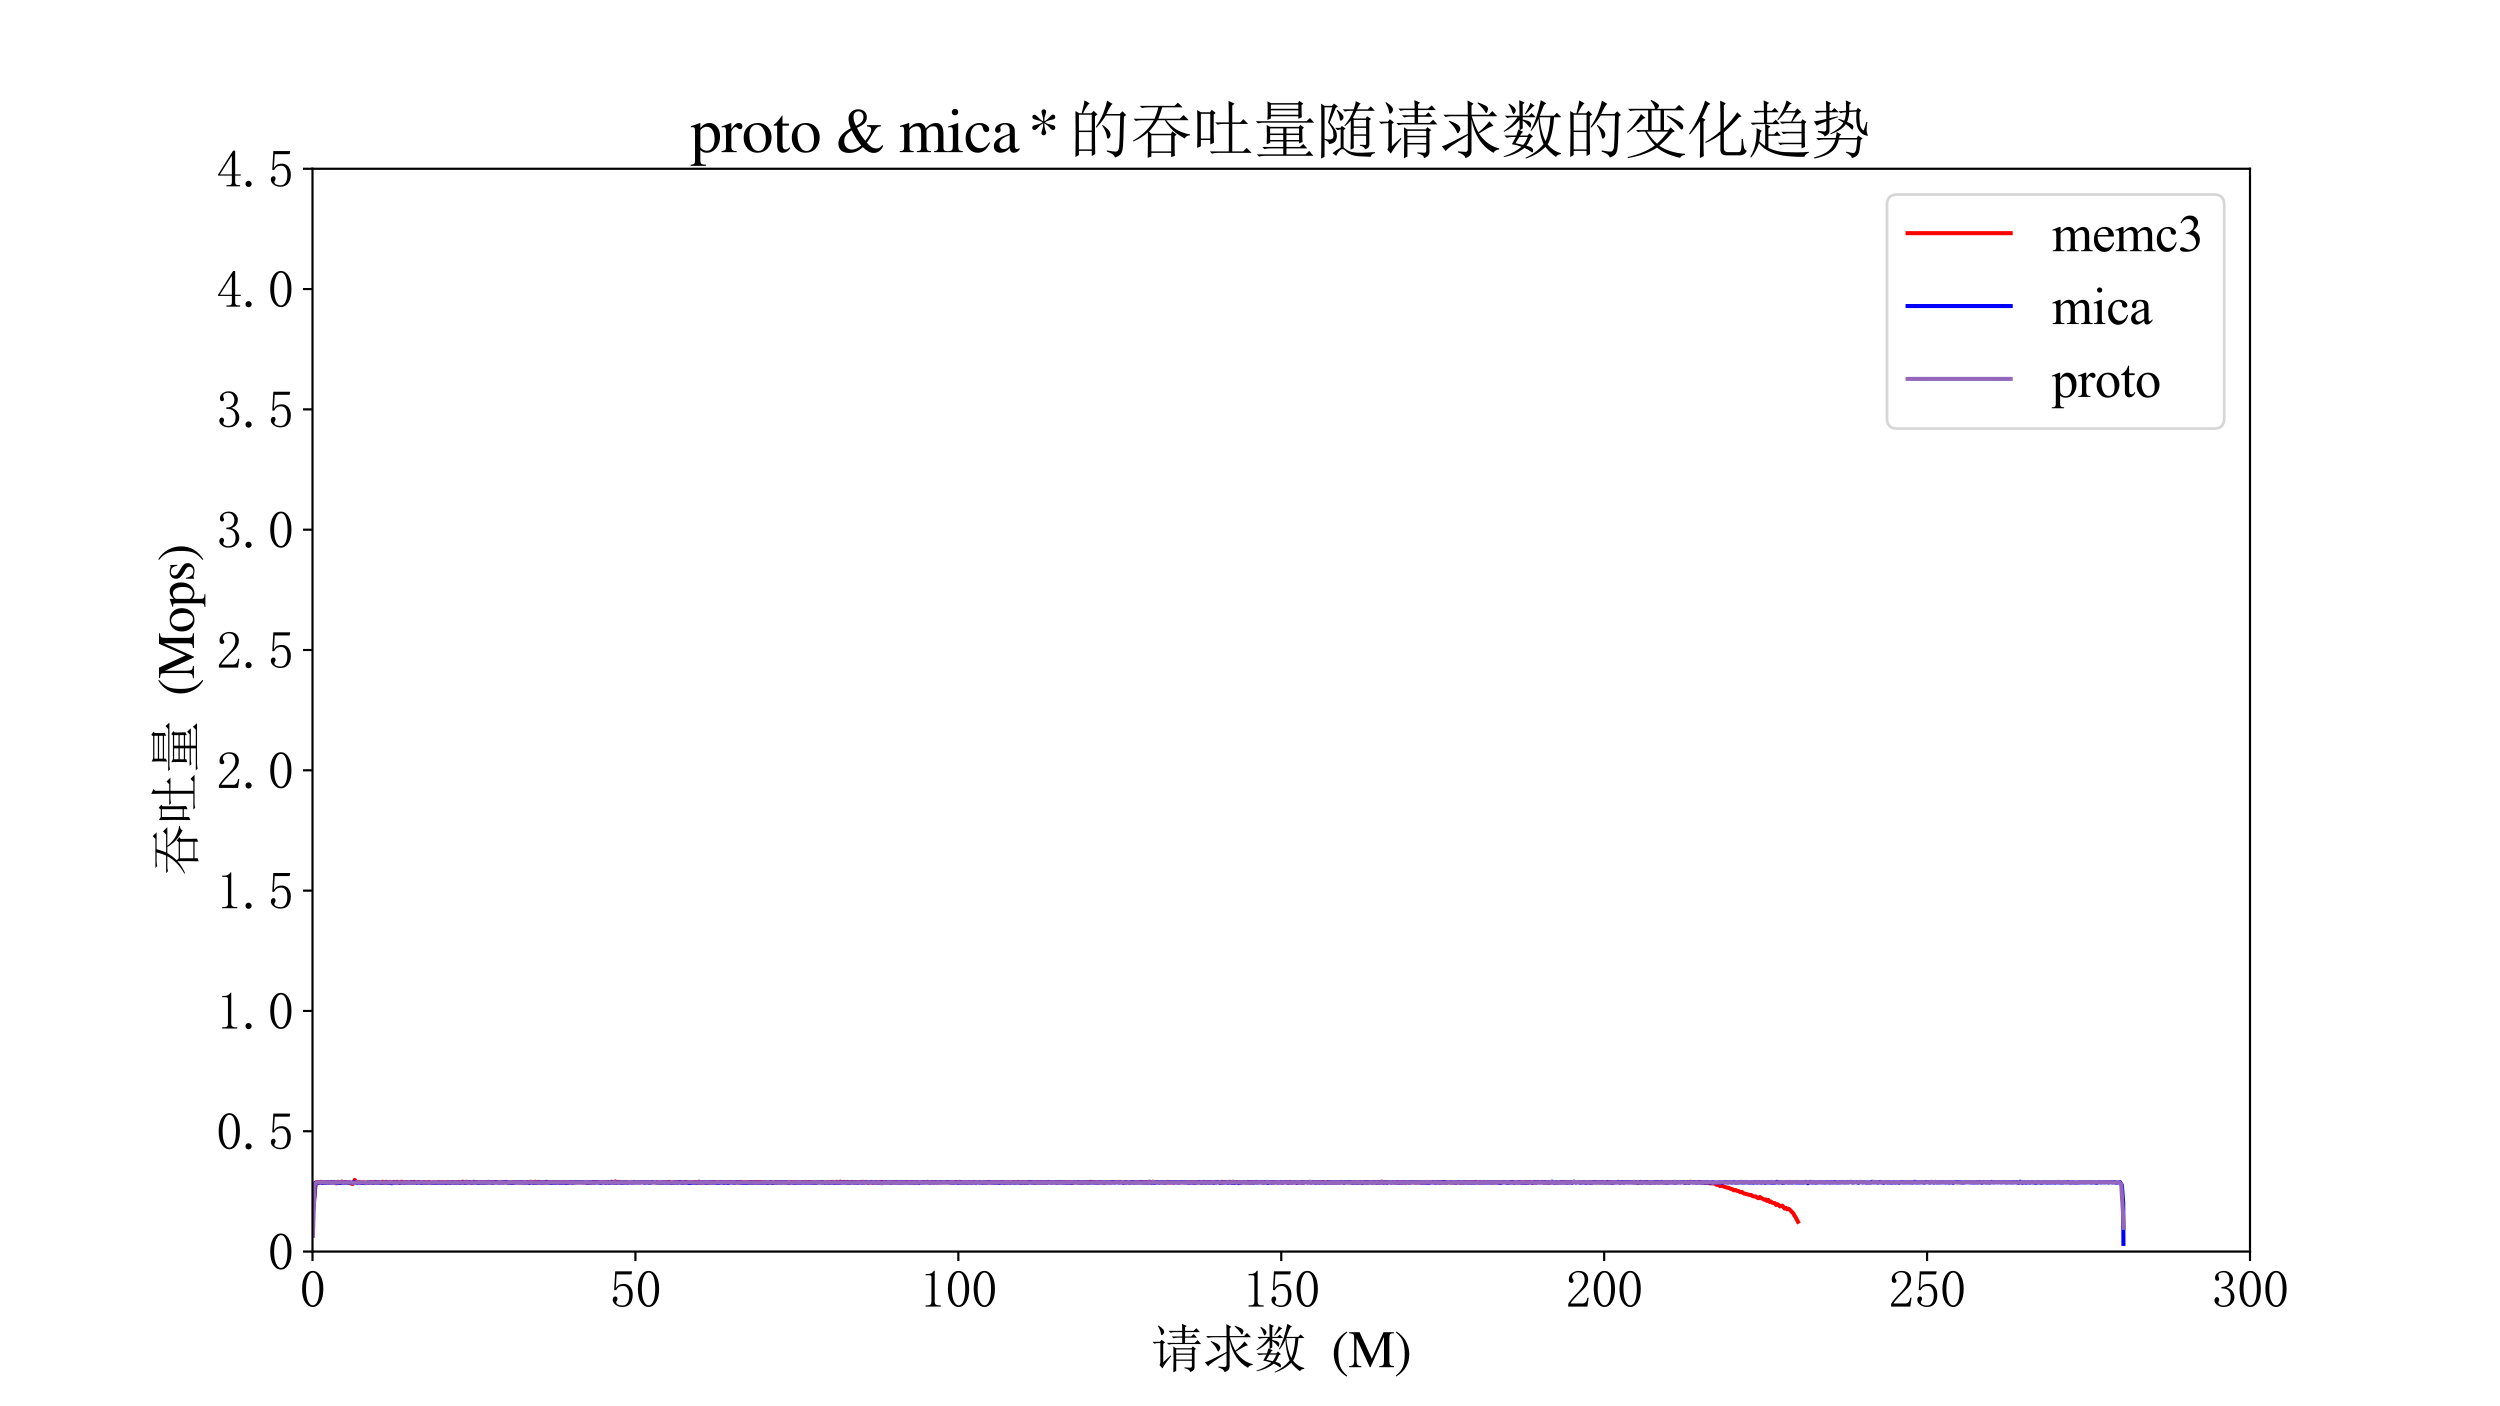 <?xml version="1.0" encoding="utf-8" standalone="no"?>
<!DOCTYPE svg PUBLIC "-//W3C//DTD SVG 1.1//EN"
  "http://www.w3.org/Graphics/SVG/1.1/DTD/svg11.dtd">
<svg xmlns:xlink="http://www.w3.org/1999/xlink" width="921.6pt" height="518.4pt" viewBox="0 0 921.6 518.4" xmlns="http://www.w3.org/2000/svg" version="1.1">
 <defs>
  <style type="text/css">*{stroke-linejoin: round; stroke-linecap: butt}</style>
 </defs>
 <g id="figure_1">
  <g id="patch_1">
   <path d="M 0 518.4 
L 921.6 518.4 
L 921.6 0 
L 0 0 
z
" style="fill: #ffffff"/>
  </g>
  <g id="axes_1">
   <g id="patch_2">
    <path d="M 115.2 461.376 
L 829.44 461.376 
L 829.44 62.208 
L 115.2 62.208 
z
" style="fill: #ffffff"/>
   </g>
   <g id="matplotlib.axis_1">
    <g id="xtick_1">
     <g id="line2d_1">
      <defs>
       <path id="m086fc5fdfb" d="M 0 0 
L 0 3.5 
" style="stroke: #000000; stroke-width: 0.8"/>
      </defs>
      <g>
       <use xlink:href="#m086fc5fdfb" x="115.2" y="461.376" style="stroke: #000000; stroke-width: 0.8"/>
      </g>
     </g>
     <g id="text_1">
      <!-- 0 -->
      <g transform="translate(110.45 481.958) scale(0.19 -0.19)">
       <defs>
        <path id="SimSun-30" d="M 1600 4225 
Q 1250 4225 1012 3687 
Q 775 3150 775 2250 
Q 775 1300 1012 775 
Q 1250 250 1600 250 
Q 1975 250 2187 775 
Q 2400 1300 2400 2250 
Q 2400 3150 2200 3687 
Q 2000 4225 1600 4225 
z
M 1600 50 
Q 1050 50 675 625 
Q 300 1200 300 2250 
Q 300 3225 662 3825 
Q 1025 4425 1600 4425 
Q 2150 4425 2512 3850 
Q 2875 3275 2875 2250 
Q 2875 1225 2512 637 
Q 2150 50 1600 50 
z
" transform="scale(0.016)"/>
       </defs>
       <use xlink:href="#SimSun-30"/>
      </g>
     </g>
    </g>
    <g id="xtick_2">
     <g id="line2d_2">
      <g>
       <use xlink:href="#m086fc5fdfb" x="234.24" y="461.376" style="stroke: #000000; stroke-width: 0.8"/>
      </g>
     </g>
     <g id="text_2">
      <!-- 50 -->
      <g transform="translate(224.74 481.958) scale(0.19 -0.19)">
       <defs>
        <path id="SimSun-35" d="M 1725 2850 
Q 2200 2850 2500 2487 
Q 2800 2125 2800 1525 
Q 2800 850 2487 450 
Q 2175 50 1525 50 
Q 1075 50 725 312 
Q 375 575 375 950 
Q 375 1100 462 1212 
Q 550 1325 700 1325 
Q 850 1325 900 1225 
Q 950 1125 950 1050 
Q 950 900 875 825 
Q 800 725 800 625 
Q 800 425 1037 325 
Q 1275 225 1550 225 
Q 1950 225 2162 550 
Q 2375 875 2375 1475 
Q 2375 1975 2187 2287 
Q 2000 2600 1625 2600 
Q 1350 2600 1150 2500 
Q 950 2400 775 2075 
L 550 2100 
L 675 4375 
L 2725 4375 
L 2650 4000 
L 850 4000 
L 750 2350 
Q 1000 2700 1237 2775 
Q 1475 2850 1725 2850 
z
" transform="scale(0.016)"/>
       </defs>
       <use xlink:href="#SimSun-35"/>
       <use xlink:href="#SimSun-30" x="50"/>
      </g>
     </g>
    </g>
    <g id="xtick_3">
     <g id="line2d_3">
      <g>
       <use xlink:href="#m086fc5fdfb" x="353.28" y="461.376" style="stroke: #000000; stroke-width: 0.8"/>
      </g>
     </g>
     <g id="text_3">
      <!-- 100 -->
      <g transform="translate(339.03 481.958) scale(0.19 -0.19)">
       <defs>
        <path id="SimSun-31" d="M 1825 4450 
L 1825 650 
Q 1825 450 1950 350 
Q 2075 250 2300 250 
L 2550 250 
L 2550 100 
L 725 100 
L 725 250 
L 950 250 
Q 1200 250 1312 350 
Q 1425 450 1425 650 
L 1425 3675 
Q 1425 3775 1362 3837 
Q 1300 3900 1175 3900 
L 725 3900 
L 725 4050 
L 950 4050 
Q 1250 4050 1437 4150 
Q 1625 4250 1725 4450 
L 1825 4450 
z
" transform="scale(0.016)"/>
       </defs>
       <use xlink:href="#SimSun-31"/>
       <use xlink:href="#SimSun-30" x="50"/>
       <use xlink:href="#SimSun-30" x="100"/>
      </g>
     </g>
    </g>
    <g id="xtick_4">
     <g id="line2d_4">
      <g>
       <use xlink:href="#m086fc5fdfb" x="472.32" y="461.376" style="stroke: #000000; stroke-width: 0.8"/>
      </g>
     </g>
     <g id="text_4">
      <!-- 150 -->
      <g transform="translate(458.07 481.958) scale(0.19 -0.19)">
       <use xlink:href="#SimSun-31"/>
       <use xlink:href="#SimSun-35" x="50"/>
       <use xlink:href="#SimSun-30" x="100"/>
      </g>
     </g>
    </g>
    <g id="xtick_5">
     <g id="line2d_5">
      <g>
       <use xlink:href="#m086fc5fdfb" x="591.36" y="461.376" style="stroke: #000000; stroke-width: 0.8"/>
      </g>
     </g>
     <g id="text_5">
      <!-- 200 -->
      <g transform="translate(577.11 481.958) scale(0.19 -0.19)">
       <defs>
        <path id="SimSun-32" d="M 2325 3325 
Q 2325 3775 2125 4012 
Q 1925 4250 1525 4250 
Q 1225 4250 1012 4087 
Q 800 3925 800 3675 
Q 800 3525 900 3425 
Q 975 3325 975 3225 
Q 975 3100 912 3037 
Q 850 2975 725 2975 
Q 575 2975 487 3062 
Q 400 3150 400 3350 
Q 400 3875 775 4150 
Q 1150 4425 1575 4425 
Q 2175 4425 2462 4125 
Q 2750 3825 2750 3375 
Q 2750 3075 2612 2775 
Q 2475 2475 2175 2200 
Q 1450 1500 1062 1062 
Q 675 625 600 475 
L 2075 475 
Q 2300 475 2450 650 
Q 2600 825 2650 1175 
L 2800 1175 
L 2650 100 
L 325 100 
L 325 425 
Q 450 650 737 1000 
Q 1025 1350 1500 1825 
Q 1925 2250 2125 2625 
Q 2325 3000 2325 3325 
z
" transform="scale(0.016)"/>
       </defs>
       <use xlink:href="#SimSun-32"/>
       <use xlink:href="#SimSun-30" x="50"/>
       <use xlink:href="#SimSun-30" x="100"/>
      </g>
     </g>
    </g>
    <g id="xtick_6">
     <g id="line2d_6">
      <g>
       <use xlink:href="#m086fc5fdfb" x="710.4" y="461.376" style="stroke: #000000; stroke-width: 0.8"/>
      </g>
     </g>
     <g id="text_6">
      <!-- 250 -->
      <g transform="translate(696.15 481.958) scale(0.19 -0.19)">
       <use xlink:href="#SimSun-32"/>
       <use xlink:href="#SimSun-35" x="50"/>
       <use xlink:href="#SimSun-30" x="100"/>
      </g>
     </g>
    </g>
    <g id="xtick_7">
     <g id="line2d_7">
      <g>
       <use xlink:href="#m086fc5fdfb" x="829.44" y="461.376" style="stroke: #000000; stroke-width: 0.8"/>
      </g>
     </g>
     <g id="text_7">
      <!-- 300 -->
      <g transform="translate(815.19 481.958) scale(0.19 -0.19)">
       <defs>
        <path id="SimSun-33" d="M 2800 1250 
Q 2800 775 2450 412 
Q 2100 50 1475 50 
Q 1025 50 700 300 
Q 375 550 375 875 
Q 375 1025 475 1137 
Q 575 1250 675 1250 
Q 825 1250 887 1137 
Q 950 1025 950 950 
Q 950 825 900 750 
Q 850 650 850 575 
Q 850 425 1037 325 
Q 1225 225 1450 225 
Q 1900 225 2125 487 
Q 2350 750 2350 1300 
Q 2350 1750 2112 2025 
Q 1875 2300 1225 2300 
L 1225 2475 
Q 1725 2475 1962 2712 
Q 2200 2950 2200 3375 
Q 2200 3725 2012 3987 
Q 1825 4250 1425 4250 
Q 1250 4250 1050 4162 
Q 850 4075 850 3875 
Q 850 3675 900 3625 
Q 950 3575 950 3500 
Q 950 3375 900 3300 
Q 850 3225 725 3225 
Q 625 3225 537 3300 
Q 450 3375 450 3575 
Q 450 3950 775 4187 
Q 1100 4425 1525 4425 
Q 2025 4425 2325 4112 
Q 2625 3800 2625 3450 
Q 2625 3075 2437 2812 
Q 2250 2550 1850 2425 
Q 2400 2225 2600 1900 
Q 2800 1575 2800 1250 
z
" transform="scale(0.016)"/>
       </defs>
       <use xlink:href="#SimSun-33"/>
       <use xlink:href="#SimSun-30" x="50"/>
       <use xlink:href="#SimSun-30" x="100"/>
      </g>
     </g>
    </g>
    <g id="text_8">
     <!-- 请求数 $\mathrm{(M)}$ -->
     <g transform="translate(424.25 504.177) scale(0.19 -0.19)">
      <defs>
       <path id="SimSun-8bf7" d="M 3800 4400 
Q 3800 4925 3775 5250 
L 4350 5000 
L 4150 4825 
L 4150 4400 
L 5175 4400 
L 5525 4725 
L 5950 4250 
L 4150 4250 
L 4150 3725 
L 4875 3725 
L 5200 4025 
L 5600 3575 
L 4150 3575 
L 4150 2950 
L 5325 2950 
L 5675 3275 
L 6100 2800 
L 2650 2800 
Q 2450 2800 2175 2725 
L 1950 2950 
L 3800 2950 
L 3800 3575 
L 3225 3575 
Q 3025 3575 2750 3500 
L 2525 3725 
L 3800 3725 
L 3800 4250 
L 2850 4250 
Q 2650 4250 2375 4175 
L 2150 4400 
L 3800 4400 
z
M 3075 2150 
L 3075 1650 
L 4975 1650 
L 4975 2150 
L 3075 2150 
z
M 3075 1500 
L 3075 925 
L 4975 925 
L 4975 1500 
L 3075 1500 
z
M 2725 2500 
L 3050 2300 
L 4925 2300 
L 5075 2525 
L 5475 2225 
L 5300 2075 
L 5300 50 
Q 5325 -425 4750 -600 
Q 4750 -275 4075 -125 
L 4075 -25 
Q 4500 -50 4750 -62 
Q 5000 -75 4975 175 
L 4975 775 
L 3075 775 
L 3075 -450 
L 2725 -625 
Q 2750 125 2750 1000 
Q 2750 1875 2725 2500 
z
M 850 5000 
L 925 5050 
Q 1375 4750 1512 4562 
Q 1650 4375 1600 4200 
Q 1550 4025 1450 3950 
L 1325 3875 
Q 1225 3875 1200 4150 
Q 1150 4500 850 5000 
z
M 200 3075 
L 1100 3075 
L 1300 3325 
L 1725 3000 
L 1500 2825 
L 1500 600 
L 2400 1425 
L 2475 1350 
Q 1775 525 1400 -150 
L 1050 250 
Q 1150 400 1150 600 
L 1150 2925 
L 900 2925 
Q 700 2925 425 2850 
L 200 3075 
z
" transform="scale(0.016)"/>
       <path id="SimSun-6c42" d="M 3950 5025 
Q 4500 4825 4737 4687 
Q 4975 4550 4975 4350 
Q 4975 4300 4912 4125 
Q 4850 3950 4800 3950 
Q 4725 3950 4625 4150 
Q 4425 4475 3900 4950 
L 3950 5025 
z
M 2900 5225 
L 3500 4900 
L 3300 4700 
L 3300 3775 
L 5050 3775 
L 5400 4150 
L 5900 3625 
L 3325 3625 
Q 3650 2575 4000 2000 
Q 4725 2575 5100 3125 
L 5525 2650 
Q 5250 2600 4950 2425 
Q 4650 2225 4050 1875 
Q 4900 650 6100 375 
L 6100 275 
Q 5675 225 5525 -75 
Q 3750 900 3300 3325 
L 3300 175 
Q 3325 -425 2675 -600 
Q 2650 -250 1925 -25 
L 1925 75 
Q 2475 25 2687 25 
Q 2900 25 2925 250 
L 2925 1700 
Q 1950 1075 1387 700 
Q 825 325 700 100 
L 300 600 
Q 575 650 1225 975 
Q 1875 1300 2925 1850 
L 2925 3625 
L 1275 3625 
Q 950 3625 675 3550 
L 450 3775 
L 2925 3775 
Q 2925 4850 2900 5225 
z
M 1050 3175 
Q 1775 2900 1975 2712 
Q 2175 2525 2175 2350 
Q 2175 2250 2075 2075 
Q 1975 1900 1925 1900 
Q 1850 1900 1750 2175 
Q 1575 2575 1000 3100 
L 1050 3175 
z
" transform="scale(0.016)"/>
       <path id="SimSun-6570" d="M 1875 1525 
Q 1675 1200 1500 900 
Q 1825 825 2275 725 
Q 2500 975 2725 1525 
L 1875 1525 
z
M 850 4900 
Q 1325 4600 1425 4450 
Q 1525 4300 1525 4225 
Q 1525 4100 1437 3975 
Q 1350 3850 1300 3850 
Q 1225 3850 1150 4100 
Q 1050 4450 775 4850 
L 850 4900 
z
M 3000 4975 
L 3450 4675 
Q 3250 4625 3100 4425 
Q 2925 4225 2525 3825 
L 2450 3875 
Q 2925 4625 3000 4975 
z
M 1875 5250 
L 2425 5000 
L 2225 4825 
L 2225 3675 
L 2850 3675 
L 3125 3950 
L 3550 3525 
L 2225 3525 
L 2225 3300 
Q 2800 3175 2937 3062 
Q 3075 2950 3075 2775 
Q 3075 2700 3050 2587 
Q 3025 2475 2975 2475 
Q 2925 2475 2800 2650 
Q 2600 2925 2225 3175 
L 2225 2400 
L 1925 2200 
L 2275 2050 
Q 2150 2000 1950 1675 
L 2725 1675 
L 2900 1900 
L 3275 1575 
L 3050 1450 
Q 2800 875 2600 650 
Q 3000 550 3137 437 
Q 3275 325 3275 150 
Q 3275 -25 3200 -25 
Q 3125 -25 3025 75 
Q 2750 275 2400 425 
Q 1525 -275 325 -500 
L 300 -425 
Q 1450 -50 2100 550 
Q 1600 725 1125 800 
Q 1225 950 1525 1525 
L 1200 1525 
Q 875 1525 600 1450 
L 375 1675 
L 1575 1675 
Q 1675 1925 1775 2275 
L 1900 2225 
L 1900 3250 
Q 1225 2475 350 2050 
L 300 2125 
Q 1225 2775 1700 3525 
L 1250 3525 
Q 925 3525 650 3450 
L 425 3675 
L 1900 3675 
Q 1900 4575 1875 5250 
z
M 3925 3525 
Q 4050 2075 4525 1100 
Q 4925 1950 5025 3525 
L 3925 3525 
z
M 4050 5250 
L 4625 4925 
Q 4425 4850 4325 4625 
Q 4225 4400 3950 3675 
L 5375 3675 
L 5675 3975 
L 6125 3525 
L 5400 3525 
Q 5250 1675 4750 775 
Q 5325 75 6100 -100 
L 6100 -200 
Q 5625 -275 5600 -500 
Q 4950 -50 4525 525 
Q 3700 -275 2550 -650 
L 2500 -575 
Q 3650 -50 4325 800 
Q 3850 1975 3825 3375 
Q 3575 2725 3100 2150 
L 3025 2200 
Q 3625 3200 4050 5250 
z
" transform="scale(0.016)"/>
       <path id="SimSun-20" d="M 0 0 
Q 0 0 0 0 
z
" transform="scale(0.016)"/>
       <path id="STIXGeneral-Regular-28" d="M 1946 -1030 
L 1869 -1133 
Q 1126 -710 716 32 
Q 307 774 307 1613 
Q 307 3386 1888 4326 
L 1946 4224 
Q 1293 3667 1075 3126 
Q 858 2586 858 1632 
Q 858 685 1082 96 
Q 1306 -493 1946 -1030 
z
" transform="scale(0.016)"/>
       <path id="STIXGeneral-Regular-4d" d="M 5530 0 
L 3738 0 
L 3738 122 
Q 4115 147 4214 265 
Q 4314 384 4314 787 
L 4314 3661 
L 2682 0 
L 2592 0 
L 979 3514 
L 979 966 
Q 979 448 1088 294 
Q 1197 141 1574 122 
L 1574 0 
L 77 0 
L 77 122 
Q 358 141 480 205 
Q 602 269 650 432 
Q 698 595 698 966 
L 698 3514 
Q 698 3878 589 3984 
Q 480 4090 90 4115 
L 90 4237 
L 1357 4237 
L 2835 1024 
L 4250 4237 
L 5523 4237 
L 5523 4115 
Q 5178 4109 5072 3993 
Q 4966 3878 4966 3520 
L 4966 717 
Q 4966 378 5072 262 
Q 5178 147 5530 122 
L 5530 0 
z
" transform="scale(0.016)"/>
       <path id="STIXGeneral-Regular-29" d="M 186 4224 
L 262 4326 
Q 992 3891 1408 3148 
Q 1824 2406 1824 1581 
Q 1824 -166 243 -1133 
L 186 -1030 
Q 845 -486 1059 54 
Q 1274 595 1274 1562 
Q 1274 2534 1059 3120 
Q 845 3706 186 4224 
z
" transform="scale(0.016)"/>
      </defs>
      <use xlink:href="#SimSun-8bf7" transform="translate(0 0.969)"/>
      <use xlink:href="#SimSun-6c42" transform="translate(100 0.969)"/>
      <use xlink:href="#SimSun-6570" transform="translate(200 0.969)"/>
      <use xlink:href="#SimSun-20" transform="translate(300 0.969)"/>
      <use xlink:href="#STIXGeneral-Regular-28" transform="translate(350 0.969)"/>
      <use xlink:href="#STIXGeneral-Regular-4d" transform="translate(383.3 0.969)"/>
      <use xlink:href="#STIXGeneral-Regular-29" transform="translate(472.2 0.969)"/>
     </g>
    </g>
   </g>
   <g id="matplotlib.axis_2">
    <g id="ytick_1">
     <g id="line2d_8">
      <defs>
       <path id="m2f6bfc70c8" d="M 0 0 
L -3.5 0 
" style="stroke: #000000; stroke-width: 0.8"/>
      </defs>
      <g>
       <use xlink:href="#m2f6bfc70c8" x="115.2" y="461.376" style="stroke: #000000; stroke-width: 0.8"/>
      </g>
     </g>
     <g id="text_9">
      <!-- 0 -->
      <g transform="translate(98.7 468.167) scale(0.19 -0.19)">
       <use xlink:href="#SimSun-30"/>
      </g>
     </g>
    </g>
    <g id="ytick_2">
     <g id="line2d_9">
      <g>
       <use xlink:href="#m2f6bfc70c8" x="115.2" y="417.024" style="stroke: #000000; stroke-width: 0.8"/>
      </g>
     </g>
     <g id="text_10">
      <!-- 0.5 -->
      <g transform="translate(79.7 423.815) scale(0.19 -0.19)">
       <defs>
        <path id="SimSun-2e" d="M 800 25 
Q 650 25 537 125 
Q 425 225 425 400 
Q 425 575 537 675 
Q 650 775 800 775 
Q 950 775 1062 662 
Q 1175 550 1175 400 
Q 1175 225 1062 125 
Q 950 25 800 25 
z
" transform="scale(0.016)"/>
       </defs>
       <use xlink:href="#SimSun-30"/>
       <use xlink:href="#SimSun-2e" x="50"/>
       <use xlink:href="#SimSun-35" x="100"/>
      </g>
     </g>
    </g>
    <g id="ytick_3">
     <g id="line2d_10">
      <g>
       <use xlink:href="#m2f6bfc70c8" x="115.2" y="372.672" style="stroke: #000000; stroke-width: 0.8"/>
      </g>
     </g>
     <g id="text_11">
      <!-- 1.0 -->
      <g transform="translate(79.7 379.463) scale(0.19 -0.19)">
       <use xlink:href="#SimSun-31"/>
       <use xlink:href="#SimSun-2e" x="50"/>
       <use xlink:href="#SimSun-30" x="100"/>
      </g>
     </g>
    </g>
    <g id="ytick_4">
     <g id="line2d_11">
      <g>
       <use xlink:href="#m2f6bfc70c8" x="115.2" y="328.32" style="stroke: #000000; stroke-width: 0.8"/>
      </g>
     </g>
     <g id="text_12">
      <!-- 1.5 -->
      <g transform="translate(79.7 335.111) scale(0.19 -0.19)">
       <use xlink:href="#SimSun-31"/>
       <use xlink:href="#SimSun-2e" x="50"/>
       <use xlink:href="#SimSun-35" x="100"/>
      </g>
     </g>
    </g>
    <g id="ytick_5">
     <g id="line2d_12">
      <g>
       <use xlink:href="#m2f6bfc70c8" x="115.2" y="283.968" style="stroke: #000000; stroke-width: 0.8"/>
      </g>
     </g>
     <g id="text_13">
      <!-- 2.0 -->
      <g transform="translate(79.7 290.759) scale(0.19 -0.19)">
       <use xlink:href="#SimSun-32"/>
       <use xlink:href="#SimSun-2e" x="50"/>
       <use xlink:href="#SimSun-30" x="100"/>
      </g>
     </g>
    </g>
    <g id="ytick_6">
     <g id="line2d_13">
      <g>
       <use xlink:href="#m2f6bfc70c8" x="115.2" y="239.616" style="stroke: #000000; stroke-width: 0.8"/>
      </g>
     </g>
     <g id="text_14">
      <!-- 2.5 -->
      <g transform="translate(79.7 246.407) scale(0.19 -0.19)">
       <use xlink:href="#SimSun-32"/>
       <use xlink:href="#SimSun-2e" x="50"/>
       <use xlink:href="#SimSun-35" x="100"/>
      </g>
     </g>
    </g>
    <g id="ytick_7">
     <g id="line2d_14">
      <g>
       <use xlink:href="#m2f6bfc70c8" x="115.2" y="195.264" style="stroke: #000000; stroke-width: 0.8"/>
      </g>
     </g>
     <g id="text_15">
      <!-- 3.0 -->
      <g transform="translate(79.7 202.055) scale(0.19 -0.19)">
       <use xlink:href="#SimSun-33"/>
       <use xlink:href="#SimSun-2e" x="50"/>
       <use xlink:href="#SimSun-30" x="100"/>
      </g>
     </g>
    </g>
    <g id="ytick_8">
     <g id="line2d_15">
      <g>
       <use xlink:href="#m2f6bfc70c8" x="115.2" y="150.912" style="stroke: #000000; stroke-width: 0.8"/>
      </g>
     </g>
     <g id="text_16">
      <!-- 3.5 -->
      <g transform="translate(79.7 157.703) scale(0.19 -0.19)">
       <use xlink:href="#SimSun-33"/>
       <use xlink:href="#SimSun-2e" x="50"/>
       <use xlink:href="#SimSun-35" x="100"/>
      </g>
     </g>
    </g>
    <g id="ytick_9">
     <g id="line2d_16">
      <g>
       <use xlink:href="#m2f6bfc70c8" x="115.2" y="106.56" style="stroke: #000000; stroke-width: 0.8"/>
      </g>
     </g>
     <g id="text_17">
      <!-- 4.0 -->
      <g transform="translate(79.7 113.351) scale(0.19 -0.19)">
       <defs>
        <path id="SimSun-34" d="M 2300 575 
Q 2300 400 2400 325 
Q 2500 250 2675 250 
L 2900 250 
L 2900 100 
L 1250 100 
L 1250 250 
L 1525 250 
Q 1725 250 1812 325 
Q 1900 400 1900 575 
L 1900 1400 
L 225 1400 
L 225 1525 
L 2050 4425 
L 2300 4425 
L 2300 1550 
L 2975 1550 
L 2975 1400 
L 2300 1400 
L 2300 575 
z
M 1875 3800 
L 450 1550 
L 1900 1550 
L 1900 3800 
L 1875 3800 
z
" transform="scale(0.016)"/>
       </defs>
       <use xlink:href="#SimSun-34"/>
       <use xlink:href="#SimSun-2e" x="50"/>
       <use xlink:href="#SimSun-30" x="100"/>
      </g>
     </g>
    </g>
    <g id="ytick_10">
     <g id="line2d_17">
      <g>
       <use xlink:href="#m2f6bfc70c8" x="115.2" y="62.208" style="stroke: #000000; stroke-width: 0.8"/>
      </g>
     </g>
     <g id="text_18">
      <!-- 4.5 -->
      <g transform="translate(79.7 68.999) scale(0.19 -0.19)">
       <use xlink:href="#SimSun-34"/>
       <use xlink:href="#SimSun-2e" x="50"/>
       <use xlink:href="#SimSun-35" x="100"/>
      </g>
     </g>
    </g>
    <g id="text_19">
     <!-- 吞吐量 $\mathrm{(Mops)}$ -->
     <g transform="translate(71.52 323.067) rotate(-90) scale(0.19 -0.19)">
      <defs>
       <path id="SimSun-541e" d="M 2200 1700 
L 2200 75 
L 4200 75 
L 4200 1700 
L 2200 1700 
z
M 1025 4675 
L 4550 4675 
L 4875 5000 
L 5350 4525 
L 3300 4525 
Q 3150 4025 2900 3375 
L 5075 3375 
L 5450 3750 
L 5975 3225 
L 3700 3225 
Q 3925 2925 4312 2587 
Q 4700 2250 5225 2037 
Q 5750 1825 6100 1800 
L 6100 1700 
Q 5700 1675 5575 1375 
Q 4600 1900 4137 2437 
Q 3675 2975 3575 3225 
L 2825 3225 
Q 2425 2575 1950 2075 
L 2200 1850 
L 4175 1850 
L 4325 2100 
L 4750 1775 
L 4550 1600 
L 4550 375 
Q 4550 -50 4575 -375 
L 4200 -500 
L 4200 -75 
L 2200 -75 
L 2200 -450 
L 1825 -575 
Q 1850 175 1850 625 
L 1850 2000 
Q 1175 1400 375 1075 
L 325 1150 
Q 1075 1575 1600 2100 
Q 2125 2625 2450 3225 
L 1225 3225 
Q 900 3225 625 3150 
L 400 3375 
L 2525 3375 
Q 2800 4025 2900 4525 
L 1850 4525 
Q 1525 4525 1250 4450 
L 1025 4675 
z
" transform="scale(0.016)"/>
       <path id="SimSun-5410" d="M 3775 3000 
L 3775 3750 
Q 3775 4400 3750 5175 
L 4350 4900 
L 4125 4700 
L 4125 3000 
L 4925 3000 
L 5250 3325 
L 5725 2850 
L 4125 2850 
L 4125 75 
L 5225 75 
L 5575 425 
L 6075 -75 
L 2675 -75 
Q 2350 -75 2075 -150 
L 1850 75 
L 3775 75 
L 3775 2850 
L 3225 2850 
Q 2900 2850 2625 2775 
L 2400 3000 
L 3775 3000 
z
M 575 4250 
L 950 4025 
L 1875 4025 
L 2050 4275 
L 2450 3950 
L 2250 3800 
L 2250 1950 
Q 2250 1375 2275 950 
L 1900 775 
L 1900 1225 
L 950 1225 
L 950 600 
L 575 425 
Q 600 1075 600 2375 
Q 600 3675 575 4250 
z
M 950 3875 
L 950 1375 
L 1900 1375 
L 1900 3875 
L 950 3875 
z
" transform="scale(0.016)"/>
       <path id="SimSun-91cf" d="M 1700 2400 
L 1700 1875 
L 3025 1875 
L 3025 2400 
L 1700 2400 
z
M 3350 2400 
L 3350 1875 
L 4625 1875 
L 4625 2400 
L 3350 2400 
z
M 1700 1725 
L 1700 1225 
L 3025 1225 
L 3025 1725 
L 1700 1725 
z
M 3350 1725 
L 3350 1225 
L 4625 1225 
L 4625 1725 
L 3350 1725 
z
M 4950 2325 
Q 4950 1350 4975 1025 
L 4625 875 
L 4625 1075 
L 3350 1075 
L 3350 525 
L 4700 525 
L 5050 825 
L 5450 375 
L 3350 375 
L 3350 -225 
L 5275 -225 
L 5650 125 
L 6075 -375 
L 1175 -375 
Q 850 -375 575 -450 
L 350 -225 
L 3025 -225 
L 3025 375 
L 1725 375 
Q 1400 375 1125 300 
L 900 525 
L 3025 525 
L 3025 1075 
L 1700 1075 
L 1700 925 
L 1350 800 
Q 1375 1300 1375 1787 
Q 1375 2275 1350 2750 
L 1700 2550 
L 4600 2550 
L 4750 2750 
L 5125 2475 
L 4950 2325 
z
M 1775 4800 
L 1775 4375 
L 4550 4375 
L 4550 4800 
L 1775 4800 
z
M 1775 4225 
L 1775 3775 
L 4550 3775 
L 4550 4225 
L 1775 4225 
z
M 4875 4750 
Q 4875 3825 4900 3525 
L 4550 3375 
L 4550 3625 
L 1775 3625 
L 1775 3400 
L 1425 3250 
Q 1450 3650 1450 4262 
Q 1450 4875 1425 5125 
L 1800 4950 
L 4500 4950 
L 4650 5175 
L 5050 4900 
L 4875 4750 
z
M 250 3125 
L 5375 3125 
L 5725 3450 
L 6150 2975 
L 950 2975 
Q 750 2975 475 2900 
L 250 3125 
z
" transform="scale(0.016)"/>
       <path id="STIXGeneral-Regular-6f" d="M 3008 1478 
Q 3008 806 2608 371 
Q 2208 -64 1568 -64 
Q 979 -64 582 368 
Q 186 800 186 1459 
Q 186 2125 582 2534 
Q 979 2944 1626 2944 
Q 2221 2944 2614 2537 
Q 3008 2131 3008 1478 
z
M 2432 1306 
Q 2432 2035 2112 2445 
Q 1856 2765 1504 2765 
Q 1171 2765 966 2493 
Q 762 2221 762 1747 
Q 762 928 1101 435 
Q 1318 115 1677 115 
Q 2029 115 2230 432 
Q 2432 749 2432 1306 
z
" transform="scale(0.016)"/>
       <path id="STIXGeneral-Regular-70" d="M 1018 2931 
L 1018 2438 
Q 1421 2944 1939 2944 
Q 2406 2944 2707 2560 
Q 3008 2176 3008 1581 
Q 3008 883 2621 409 
Q 2234 -64 1664 -64 
Q 1466 -64 1328 -6 
Q 1190 51 1018 211 
L 1018 -794 
Q 1018 -1094 1120 -1180 
Q 1222 -1267 1581 -1274 
L 1581 -1389 
L 32 -1389 
L 32 -1280 
Q 314 -1254 397 -1171 
Q 480 -1088 480 -838 
L 480 2157 
Q 480 2381 429 2451 
Q 378 2522 218 2522 
Q 115 2522 58 2515 
L 58 2618 
Q 506 2752 979 2944 
L 1018 2931 
z
M 1018 2138 
L 1018 563 
Q 1018 422 1238 281 
Q 1459 141 1683 141 
Q 2029 141 2243 467 
Q 2458 794 2458 1325 
Q 2458 1888 2243 2224 
Q 2029 2560 1670 2560 
Q 1446 2560 1232 2419 
Q 1018 2278 1018 2138 
z
" transform="scale(0.016)"/>
       <path id="STIXGeneral-Regular-73" d="M 998 1926 
L 1664 1523 
Q 1984 1331 2105 1164 
Q 2227 998 2227 736 
Q 2227 416 1961 176 
Q 1696 -64 1331 -64 
Q 1030 -64 864 -6 
Q 691 51 570 51 
Q 461 51 416 -26 
L 333 -26 
L 333 979 
L 435 979 
Q 538 512 730 294 
Q 922 77 1248 77 
Q 1485 77 1632 211 
Q 1779 346 1779 550 
Q 1779 845 1440 1030 
L 1094 1222 
Q 326 1651 326 2150 
Q 326 2522 566 2730 
Q 806 2938 1210 2938 
Q 1491 2938 1638 2867 
Q 1754 2816 1818 2816 
Q 1862 2816 1920 2880 
L 1990 2880 
L 2022 2010 
L 1926 2010 
Q 1818 2445 1654 2621 
Q 1491 2797 1203 2797 
Q 986 2797 854 2688 
Q 723 2579 723 2362 
Q 723 2253 796 2128 
Q 870 2003 998 1926 
z
" transform="scale(0.016)"/>
      </defs>
      <use xlink:href="#SimSun-541e" transform="translate(0 0.141)"/>
      <use xlink:href="#SimSun-5410" transform="translate(100 0.141)"/>
      <use xlink:href="#SimSun-91cf" transform="translate(200 0.141)"/>
      <use xlink:href="#SimSun-20" transform="translate(300 0.141)"/>
      <use xlink:href="#STIXGeneral-Regular-28" transform="translate(350 0.141)"/>
      <use xlink:href="#STIXGeneral-Regular-4d" transform="translate(383.3 0.141)"/>
      <use xlink:href="#STIXGeneral-Regular-6f" transform="translate(472.2 0.141)"/>
      <use xlink:href="#STIXGeneral-Regular-70" transform="translate(522.2 0.141)"/>
      <use xlink:href="#STIXGeneral-Regular-73" transform="translate(572.2 0.141)"/>
      <use xlink:href="#STIXGeneral-Regular-29" transform="translate(611.1 0.141)"/>
     </g>
    </g>
   </g>
   <g id="line2d_18">
    <path d="M 115.703 442.644 
L 116.386 435.924 
L 117.075 435.713 
L 117.758 435.948 
L 118.448 435.662 
L 119.133 435.871 
L 121.869 435.922 
L 122.557 435.736 
L 123.243 435.833 
L 123.918 436.221 
L 124.609 435.649 
L 125.286 436.143 
L 125.979 435.576 
L 126.665 435.828 
L 127.352 435.792 
L 128.036 435.873 
L 128.722 435.829 
L 129.395 436.314 
L 130.064 436.434 
L 130.773 434.976 
L 131.46 435.791 
L 132.147 435.781 
L 132.832 435.91 
L 134.201 435.849 
L 134.883 435.98 
L 135.565 435.979 
L 136.939 435.737 
L 137.623 435.884 
L 138.313 435.679 
L 138.994 436.005 
L 139.679 435.833 
L 140.363 435.927 
L 141.053 435.657 
L 141.737 435.906 
L 142.427 435.658 
L 143.106 436.075 
L 143.797 435.666 
L 144.479 435.941 
L 145.169 435.685 
L 145.854 435.877 
L 146.543 435.68 
L 147.226 435.964 
L 147.917 435.635 
L 148.601 435.871 
L 149.284 435.935 
L 149.972 435.762 
L 150.657 435.86 
L 152.72 435.705 
L 153.405 435.855 
L 154.093 435.746 
L 155.461 435.913 
L 156.148 435.786 
L 156.833 435.864 
L 157.52 435.796 
L 159.571 435.944 
L 160.256 435.841 
L 160.935 436.07 
L 161.624 435.741 
L 162.995 435.84 
L 167.794 435.866 
L 168.474 436.036 
L 169.163 435.709 
L 169.844 435.987 
L 170.536 435.622 
L 171.216 436.013 
L 171.907 435.649 
L 172.594 435.795 
L 173.28 435.809 
L 173.96 436.066 
L 174.65 435.645 
L 175.334 435.898 
L 176.023 435.72 
L 176.705 435.965 
L 177.391 435.836 
L 178.075 435.893 
L 178.761 435.815 
L 179.442 436.008 
L 180.132 435.674 
L 180.815 435.932 
L 181.503 435.756 
L 183.561 435.816 
L 184.247 435.836 
L 184.936 435.702 
L 185.621 435.853 
L 188.361 435.824 
L 189.049 435.77 
L 190.42 435.83 
L 191.104 435.873 
L 191.793 435.724 
L 192.477 435.904 
L 193.165 435.754 
L 193.85 435.855 
L 195.913 435.649 
L 196.592 436.08 
L 197.284 435.628 
L 197.968 435.875 
L 198.658 435.677 
L 199.342 435.897 
L 200.711 435.879 
L 201.402 435.646 
L 202.085 435.924 
L 204.146 435.776 
L 204.829 435.917 
L 205.517 435.759 
L 206.202 435.869 
L 213.75 435.799 
L 215.802 435.908 
L 216.486 435.906 
L 217.175 435.711 
L 217.858 435.951 
L 218.544 435.806 
L 219.229 435.876 
L 219.917 435.739 
L 221.976 435.86 
L 222.663 435.758 
L 223.346 435.938 
L 224.035 435.703 
L 224.72 435.874 
L 225.411 435.625 
L 226.092 435.998 
L 226.786 435.53 
L 227.47 435.89 
L 228.16 435.688 
L 228.843 435.92 
L 229.532 435.728 
L 230.216 435.893 
L 230.906 435.679 
L 231.59 435.896 
L 232.278 435.752 
L 232.962 435.878 
L 233.652 435.692 
L 234.337 435.847 
L 239.146 435.753 
L 239.832 435.84 
L 240.519 435.756 
L 241.89 435.864 
L 243.948 435.873 
L 244.631 435.918 
L 245.319 435.742 
L 246.002 435.936 
L 246.692 435.693 
L 247.375 435.942 
L 250.802 435.764 
L 251.486 435.893 
L 252.174 435.77 
L 253.546 435.79 
L 254.918 435.866 
L 255.603 435.89 
L 256.292 435.711 
L 256.973 435.975 
L 257.665 435.617 
L 258.347 435.979 
L 259.032 435.843 
L 260.399 435.913 
L 261.082 435.927 
L 261.768 435.83 
L 263.135 435.916 
L 263.822 435.765 
L 264.506 435.895 
L 265.194 435.773 
L 267.25 435.847 
L 268.626 435.741 
L 269.315 435.711 
L 269.999 435.88 
L 270.686 435.777 
L 272.056 435.866 
L 273.433 435.688 
L 274.117 435.898 
L 275.489 435.785 
L 276.173 435.904 
L 276.861 435.742 
L 278.23 435.894 
L 278.918 435.754 
L 279.603 435.86 
L 280.291 435.767 
L 281.661 435.855 
L 283.713 435.974 
L 284.4 435.798 
L 285.083 435.942 
L 286.456 435.76 
L 287.141 435.855 
L 289.883 435.843 
L 290.564 435.995 
L 291.251 435.793 
L 291.936 435.884 
L 292.623 435.759 
L 293.309 435.832 
L 295.367 435.806 
L 296.055 435.825 
L 296.745 435.704 
L 300.176 435.87 
L 300.859 435.954 
L 301.546 435.772 
L 302.919 435.794 
L 306.348 435.834 
L 307.038 435.678 
L 307.721 435.935 
L 308.412 435.652 
L 309.095 435.924 
L 309.787 435.6 
L 310.471 435.894 
L 311.161 435.678 
L 311.848 435.775 
L 312.537 435.694 
L 313.219 435.976 
L 313.909 435.682 
L 314.594 435.857 
L 315.282 435.752 
L 315.966 435.87 
L 316.655 435.711 
L 317.343 435.808 
L 318.034 435.638 
L 318.717 435.906 
L 319.407 435.676 
L 320.089 435.993 
L 320.777 435.725 
L 321.458 436.01 
L 322.147 435.733 
L 322.831 435.868 
L 323.518 435.784 
L 324.203 435.861 
L 324.892 435.713 
L 326.263 435.854 
L 332.426 435.893 
L 333.8 435.764 
L 335.17 435.859 
L 336.543 435.764 
L 337.224 436.015 
L 337.912 435.726 
L 338.594 435.974 
L 339.283 435.732 
L 339.968 435.84 
L 342.033 435.687 
L 342.716 435.919 
L 343.405 435.713 
L 344.09 435.865 
L 344.777 435.79 
L 345.462 435.863 
L 346.149 435.785 
L 348.206 435.852 
L 348.894 435.76 
L 350.266 435.82 
L 353.007 435.856 
L 353.697 435.67 
L 354.38 435.925 
L 355.753 435.793 
L 356.436 435.912 
L 357.123 435.783 
L 358.49 435.939 
L 359.18 435.7 
L 359.865 435.849 
L 360.552 435.765 
L 361.236 435.889 
L 361.925 435.717 
L 362.61 435.869 
L 369.459 435.83 
L 370.146 435.761 
L 370.83 435.91 
L 375.633 435.7 
L 376.313 436.024 
L 377.002 435.724 
L 377.684 435.965 
L 378.372 435.757 
L 379.055 435.929 
L 379.744 435.717 
L 381.798 435.984 
L 382.486 435.729 
L 383.171 435.844 
L 383.857 435.822 
L 384.54 435.934 
L 385.228 435.771 
L 385.908 436.031 
L 386.598 435.69 
L 387.284 435.821 
L 392.079 435.837 
L 392.765 435.811 
L 393.448 435.961 
L 394.135 435.777 
L 394.819 435.879 
L 398.933 435.828 
L 400.987 435.9 
L 401.676 435.686 
L 405.797 435.871 
L 406.484 435.806 
L 407.168 435.888 
L 408.541 435.807 
L 413.347 435.709 
L 414.029 435.958 
L 414.717 435.757 
L 416.78 435.773 
L 417.465 435.869 
L 420.216 435.795 
L 420.904 435.76 
L 421.588 435.895 
L 422.277 435.731 
L 422.961 435.869 
L 423.653 435.616 
L 424.334 435.986 
L 425.025 435.628 
L 425.712 435.811 
L 429.143 435.819 
L 429.827 435.907 
L 430.517 435.686 
L 431.2 435.924 
L 433.257 435.803 
L 441.491 435.861 
L 442.181 435.704 
L 442.863 435.965 
L 443.552 435.685 
L 444.238 435.836 
L 446.296 435.832 
L 446.98 435.885 
L 447.669 435.703 
L 448.354 435.866 
L 449.043 435.695 
L 449.728 435.855 
L 450.419 435.663 
L 451.103 435.871 
L 451.793 435.685 
L 452.477 435.906 
L 453.168 435.636 
L 453.851 435.924 
L 454.542 435.635 
L 455.225 435.945 
L 455.912 435.773 
L 456.594 435.969 
L 457.282 435.726 
L 457.966 435.909 
L 458.655 435.725 
L 459.338 435.936 
L 460.026 435.741 
L 460.709 435.931 
L 461.396 435.758 
L 462.082 435.852 
L 462.77 435.723 
L 463.459 435.726 
L 464.829 435.879 
L 465.516 435.784 
L 466.888 435.787 
L 468.947 435.81 
L 470.321 435.792 
L 473.063 435.889 
L 473.751 435.747 
L 474.435 435.88 
L 475.81 435.724 
L 476.493 435.922 
L 477.181 435.773 
L 477.865 435.868 
L 478.551 435.816 
L 479.234 435.945 
L 479.923 435.728 
L 480.608 435.838 
L 481.296 435.753 
L 481.98 435.89 
L 482.669 435.703 
L 483.353 435.911 
L 484.043 435.689 
L 484.727 435.875 
L 489.527 435.73 
L 490.212 435.883 
L 496.39 435.806 
L 497.075 435.855 
L 497.762 435.79 
L 498.446 435.903 
L 499.134 435.742 
L 500.501 435.932 
L 501.188 435.796 
L 501.871 435.919 
L 502.555 435.914 
L 503.242 435.791 
L 504.611 435.863 
L 506.668 435.771 
L 507.349 435.983 
L 508.037 435.754 
L 508.719 435.97 
L 509.411 435.592 
L 510.094 435.93 
L 510.783 435.725 
L 511.468 435.841 
L 512.157 435.727 
L 512.84 435.937 
L 513.528 435.72 
L 514.213 435.894 
L 514.902 435.708 
L 515.583 435.995 
L 516.268 435.843 
L 516.953 435.881 
L 517.64 435.782 
L 518.323 435.933 
L 519.008 435.85 
L 520.377 435.85 
L 521.064 435.796 
L 521.747 435.91 
L 523.12 435.785 
L 523.804 435.888 
L 529.98 435.773 
L 530.662 435.961 
L 531.348 435.832 
L 532.033 435.857 
L 532.72 435.76 
L 533.405 435.849 
L 534.092 435.813 
L 534.774 435.946 
L 536.146 435.763 
L 536.829 435.913 
L 537.514 435.865 
L 538.196 435.966 
L 538.884 435.747 
L 539.569 435.877 
L 540.257 435.75 
L 540.94 435.9 
L 541.628 435.772 
L 542.999 435.833 
L 544.374 435.69 
L 545.057 435.95 
L 545.745 435.75 
L 546.431 435.824 
L 547.118 435.775 
L 547.803 435.849 
L 548.492 435.733 
L 549.861 435.873 
L 551.233 435.827 
L 552.603 435.884 
L 553.29 435.764 
L 553.976 435.816 
L 555.352 435.756 
L 556.035 435.95 
L 556.724 435.705 
L 557.409 435.856 
L 559.467 435.832 
L 560.156 435.736 
L 560.838 435.973 
L 561.525 435.774 
L 562.21 435.864 
L 562.898 435.738 
L 563.582 435.913 
L 564.27 435.722 
L 564.951 436.014 
L 565.637 435.819 
L 566.322 435.877 
L 567.011 435.688 
L 567.697 435.842 
L 568.386 435.712 
L 569.069 435.906 
L 573.872 435.836 
L 575.241 435.844 
L 575.926 435.858 
L 576.615 435.731 
L 577.299 435.864 
L 577.986 435.79 
L 580.045 435.838 
L 582.794 435.738 
L 584.165 435.845 
L 584.852 435.78 
L 586.221 435.904 
L 588.281 435.743 
L 588.965 435.876 
L 591.027 435.727 
L 591.71 435.939 
L 592.399 435.698 
L 593.084 435.872 
L 593.77 435.808 
L 594.454 435.882 
L 595.142 435.755 
L 595.827 435.862 
L 596.517 435.665 
L 597.202 435.854 
L 597.891 435.719 
L 598.574 435.948 
L 599.263 435.717 
L 601.321 435.796 
L 603.379 435.78 
L 604.061 435.998 
L 604.75 435.689 
L 605.434 435.902 
L 606.123 435.712 
L 606.808 435.871 
L 607.496 435.737 
L 608.181 435.87 
L 608.867 435.793 
L 609.55 435.94 
L 610.239 435.737 
L 612.296 435.851 
L 620.524 435.774 
L 621.207 435.942 
L 621.895 435.728 
L 622.579 435.896 
L 623.27 435.647 
L 623.954 435.879 
L 624.643 435.7 
L 625.326 435.935 
L 626.015 435.71 
L 627.388 435.811 
L 628.073 435.855 
L 628.752 436.077 
L 629.433 435.988 
L 630.11 436.177 
L 632.138 436.262 
L 632.798 436.79 
L 633.459 436.761 
L 634.107 437.254 
L 634.761 437.022 
L 635.404 437.391 
L 636.675 437.812 
L 637.306 437.884 
L 637.927 438.234 
L 638.545 438.347 
L 639.151 438.802 
L 639.76 438.678 
L 640.361 439.006 
L 640.959 439.083 
L 641.547 439.493 
L 642.137 439.39 
L 642.714 439.885 
L 644.978 440.495 
L 645.538 440.511 
L 646.087 440.914 
L 646.632 441.078 
L 647.178 441.036 
L 647.713 441.472 
L 648.241 441.713 
L 648.781 441.244 
L 649.309 441.719 
L 649.831 441.899 
L 650.345 442.265 
L 650.86 442.156 
L 651.362 442.697 
L 651.873 442.334 
L 652.365 443.062 
L 652.859 442.956 
L 653.342 443.403 
L 654.302 443.531 
L 654.763 444.209 
L 655.231 443.935 
L 655.692 444.201 
L 656.139 444.72 
L 657.045 444.465 
L 657.907 445.546 
L 658.34 445.268 
L 658.759 445.755 
L 659.184 445.566 
L 659.602 445.773 
L 661.171 447.398 
L 661.525 448.158 
L 661.868 448.618 
L 662.797 450.383 
L 662.797 450.383 
" clip-path="url(#pb32156910e)" style="fill: none; stroke: #ff0000; stroke-width: 1.5; stroke-linecap: square"/>
   </g>
   <g id="line2d_19">
    <path d="M 115.614 444.812 
L 116.283 436.051 
L 116.938 436.119 
L 118.248 435.881 
L 118.904 436.104 
L 119.566 435.958 
L 120.227 435.976 
L 120.897 435.851 
L 121.56 436.068 
L 122.232 435.861 
L 123.585 435.937 
L 124.992 436.097 
L 126.363 435.97 
L 129.135 435.976 
L 129.833 435.999 
L 130.537 435.872 
L 131.246 435.87 
L 131.95 436.149 
L 132.663 435.962 
L 134.811 436.146 
L 135.536 435.877 
L 136.264 435.953 
L 136.997 435.899 
L 137.727 436.086 
L 138.466 435.88 
L 139.208 435.887 
L 139.95 436.033 
L 141.44 436.065 
L 142.19 435.924 
L 143.699 435.974 
L 144.448 436.196 
L 145.21 435.908 
L 145.969 436.015 
L 146.732 435.922 
L 147.491 436.065 
L 149.015 435.964 
L 149.779 436.033 
L 150.549 435.883 
L 152.082 435.955 
L 152.852 435.923 
L 153.617 436.084 
L 154.39 435.856 
L 155.156 436.032 
L 158.238 435.966 
L 159.004 436.14 
L 159.78 435.943 
L 160.55 436.094 
L 161.328 435.952 
L 164.42 436.103 
L 165.201 435.889 
L 165.974 436.089 
L 166.755 435.833 
L 167.531 436.049 
L 168.311 435.932 
L 169.872 436.039 
L 170.658 435.876 
L 171.437 436.009 
L 172.217 435.991 
L 173.004 435.803 
L 173.785 435.985 
L 175.355 435.841 
L 176.135 436.09 
L 176.925 435.851 
L 177.709 436.004 
L 179.279 435.928 
L 180.863 435.863 
L 181.647 436.082 
L 182.443 435.778 
L 184.022 435.923 
L 185.602 435.912 
L 186.404 435.691 
L 187.19 436.024 
L 187.982 435.926 
L 188.771 436.064 
L 189.56 435.995 
L 190.357 435.809 
L 191.948 435.9 
L 192.744 435.84 
L 193.539 435.96 
L 194.331 435.891 
L 195.12 436.122 
L 195.92 435.772 
L 196.713 435.988 
L 197.505 436.058 
L 198.302 435.903 
L 199.891 435.986 
L 200.689 435.834 
L 201.487 435.936 
L 202.286 435.842 
L 203.079 436.055 
L 204.673 435.956 
L 205.47 435.896 
L 207.061 436.016 
L 207.863 435.928 
L 208.657 436.05 
L 209.453 435.993 
L 210.257 435.819 
L 211.055 436.002 
L 211.861 435.831 
L 215.879 435.828 
L 216.677 436.015 
L 218.285 435.884 
L 219.087 435.949 
L 219.893 435.816 
L 221.497 436.026 
L 222.306 435.773 
L 223.11 435.973 
L 223.915 435.921 
L 224.715 436.008 
L 226.329 435.807 
L 227.129 436.069 
L 227.936 435.887 
L 229.545 435.995 
L 230.355 435.882 
L 231.161 435.959 
L 231.97 435.85 
L 233.585 435.921 
L 234.396 435.819 
L 236.015 435.876 
L 236.829 435.738 
L 237.634 435.994 
L 238.447 435.818 
L 239.255 436 
L 240.881 435.754 
L 242.501 435.921 
L 246.551 435.911 
L 247.355 436.115 
L 248.975 435.894 
L 249.783 436.006 
L 250.603 435.742 
L 251.408 436.067 
L 253.029 435.881 
L 253.835 436.107 
L 257.884 435.905 
L 259.51 435.862 
L 260.32 436.016 
L 261.133 435.886 
L 261.943 435.931 
L 262.757 435.848 
L 263.566 435.988 
L 265.183 436.065 
L 265.999 435.776 
L 266.807 436.069 
L 267.62 435.892 
L 268.423 436.137 
L 269.241 435.853 
L 270.057 435.839 
L 270.867 436.008 
L 271.682 435.782 
L 273.299 436.063 
L 274.11 435.97 
L 274.918 436.094 
L 275.726 436.053 
L 276.54 435.892 
L 277.35 436.044 
L 278.164 435.886 
L 278.973 436.009 
L 279.783 435.973 
L 280.59 436.084 
L 281.406 435.9 
L 283.025 436.028 
L 283.84 435.84 
L 284.646 436.118 
L 285.458 435.913 
L 286.268 435.986 
L 287.08 435.856 
L 287.894 435.927 
L 288.708 435.843 
L 291.946 436.011 
L 293.562 436.004 
L 294.373 435.899 
L 295.181 436.02 
L 295.993 435.899 
L 296.803 435.978 
L 298.424 435.975 
L 299.231 436.036 
L 300.043 435.921 
L 300.854 435.997 
L 301.666 435.839 
L 304.09 435.973 
L 309.754 436.001 
L 310.565 435.857 
L 311.374 435.875 
L 312.179 436.017 
L 313.798 435.877 
L 315.411 435.956 
L 316.218 435.999 
L 317.031 435.865 
L 317.835 436.013 
L 318.647 435.837 
L 320.264 435.886 
L 321.078 435.708 
L 321.886 435.919 
L 325.11 435.943 
L 327.538 435.806 
L 328.34 435.996 
L 329.147 435.85 
L 329.951 435.982 
L 330.761 435.799 
L 331.564 435.939 
L 333.98 435.869 
L 336.391 435.935 
L 337.199 435.856 
L 338.803 435.996 
L 339.609 435.854 
L 343.623 435.894 
L 349.246 435.802 
L 350.846 435.934 
L 351.643 435.96 
L 352.447 435.827 
L 353.242 436.078 
L 354.042 435.888 
L 358.03 435.924 
L 358.83 435.79 
L 359.624 436.002 
L 360.424 435.788 
L 362.015 435.978 
L 362.811 435.913 
L 363.606 435.965 
L 364.406 435.768 
L 366.799 435.985 
L 367.596 435.848 
L 368.383 436.111 
L 369.182 435.848 
L 369.973 436.027 
L 370.77 435.861 
L 371.561 436.003 
L 373.15 435.873 
L 373.942 435.981 
L 374.738 435.907 
L 375.527 435.954 
L 376.321 435.888 
L 377.905 435.964 
L 378.694 436.04 
L 379.489 435.762 
L 380.281 435.911 
L 385.814 435.906 
L 386.609 435.788 
L 387.396 435.912 
L 388.979 435.835 
L 389.763 435.996 
L 390.557 435.791 
L 392.133 435.939 
L 395.276 436.015 
L 396.066 435.786 
L 396.857 435.792 
L 397.644 435.95 
L 399.209 435.946 
L 399.998 435.815 
L 401.561 435.981 
L 402.345 435.874 
L 404.694 435.982 
L 405.483 435.799 
L 407.046 435.937 
L 407.831 435.798 
L 409.398 435.917 
L 410.182 435.774 
L 410.963 435.932 
L 411.748 435.78 
L 412.527 435.953 
L 413.311 435.795 
L 414.087 435.965 
L 415.646 435.836 
L 416.421 435.974 
L 417.206 435.78 
L 417.984 435.889 
L 421.093 435.858 
L 422.641 435.979 
L 424.195 435.873 
L 425.739 436.051 
L 426.519 435.702 
L 427.292 435.972 
L 428.074 435.763 
L 428.848 435.923 
L 431.956 435.749 
L 432.729 435.954 
L 433.511 435.731 
L 434.284 435.932 
L 435.841 435.745 
L 436.615 435.857 
L 437.395 435.804 
L 438.164 436.001 
L 438.938 435.848 
L 440.476 436.012 
L 441.253 435.825 
L 442.027 435.793 
L 442.799 435.929 
L 443.571 435.877 
L 444.338 436 
L 445.111 435.799 
L 445.879 435.992 
L 446.655 435.763 
L 447.422 436.013 
L 448.97 435.708 
L 449.733 436.069 
L 451.27 435.869 
L 452.041 435.842 
L 452.805 435.987 
L 453.577 435.864 
L 454.341 436.021 
L 455.106 436.027 
L 455.878 435.77 
L 456.636 436.155 
L 457.404 435.912 
L 458.175 435.801 
L 462.01 435.941 
L 462.777 435.85 
L 463.537 435.954 
L 464.306 435.776 
L 465.073 435.799 
L 465.835 435.964 
L 466.603 435.76 
L 467.36 436.064 
L 468.125 435.858 
L 468.886 435.945 
L 470.416 435.81 
L 471.176 435.935 
L 471.941 435.766 
L 472.702 435.945 
L 473.47 435.735 
L 474.99 435.972 
L 477.275 435.761 
L 478.033 435.982 
L 478.794 435.815 
L 479.557 435.835 
L 480.314 436.001 
L 481.076 435.772 
L 483.353 435.888 
L 484.117 435.777 
L 484.873 435.988 
L 485.636 435.787 
L 486.392 435.964 
L 487.151 435.841 
L 488.658 435.988 
L 489.417 435.875 
L 493.955 435.864 
L 494.716 435.737 
L 495.467 436.001 
L 496.228 435.769 
L 497.743 435.795 
L 498.495 435.972 
L 501.511 435.892 
L 502.262 436.012 
L 503.02 435.75 
L 503.767 436.008 
L 504.522 435.849 
L 505.276 435.814 
L 506.027 435.954 
L 506.783 435.767 
L 507.533 435.945 
L 509.037 435.812 
L 509.785 435.969 
L 510.539 435.788 
L 511.286 436.013 
L 512.041 435.766 
L 512.79 435.878 
L 513.546 435.812 
L 515.041 435.933 
L 518.032 435.892 
L 518.787 435.727 
L 519.532 435.968 
L 520.284 435.771 
L 522.527 435.852 
L 527.008 435.99 
L 527.76 435.701 
L 529.25 435.993 
L 529.995 435.839 
L 531.484 435.928 
L 532.232 435.773 
L 532.976 435.947 
L 534.47 435.751 
L 535.952 435.907 
L 536.693 435.956 
L 537.441 435.71 
L 538.923 435.938 
L 540.411 435.866 
L 541.889 435.931 
L 544.108 435.933 
L 544.853 435.761 
L 545.596 435.921 
L 547.079 435.879 
L 549.304 435.895 
L 550.786 435.845 
L 552.267 435.836 
L 552.999 436.061 
L 554.485 435.706 
L 555.22 435.939 
L 555.957 435.976 
L 557.438 435.782 
L 558.172 435.971 
L 558.914 435.82 
L 559.65 435.898 
L 560.391 435.837 
L 562.594 436.039 
L 564.064 435.797 
L 564.798 435.914 
L 565.538 435.837 
L 566.273 435.919 
L 567.009 435.831 
L 568.481 435.849 
L 571.414 435.927 
L 572.158 435.606 
L 572.891 435.955 
L 575.831 435.827 
L 578.034 435.951 
L 578.771 435.787 
L 579.502 436.005 
L 580.245 435.608 
L 580.977 435.913 
L 581.718 435.701 
L 582.447 435.988 
L 583.915 435.78 
L 584.644 436.021 
L 585.376 435.779 
L 586.107 435.945 
L 586.836 435.917 
L 587.571 435.774 
L 588.305 435.884 
L 589.037 435.756 
L 589.771 435.868 
L 593.422 435.862 
L 594.149 435.962 
L 596.337 435.753 
L 597.064 435.944 
L 597.799 435.824 
L 600.712 435.823 
L 601.441 435.788 
L 603.62 435.963 
L 604.351 435.791 
L 605.077 435.944 
L 605.807 435.817 
L 608.717 435.911 
L 609.449 435.714 
L 610.176 435.934 
L 610.906 435.765 
L 611.632 435.925 
L 612.366 435.68 
L 613.093 435.847 
L 614.546 435.951 
L 616.005 435.785 
L 616.734 435.808 
L 617.458 435.962 
L 618.908 435.807 
L 619.634 435.834 
L 620.364 435.714 
L 621.086 436.006 
L 621.811 435.865 
L 622.531 436.013 
L 623.256 435.796 
L 627.6 435.922 
L 629.048 435.862 
L 629.772 435.871 
L 630.491 436.044 
L 631.215 435.808 
L 632.656 435.973 
L 634.102 435.857 
L 634.818 436.038 
L 635.542 435.726 
L 636.986 435.897 
L 637.71 435.811 
L 638.429 435.93 
L 639.156 435.734 
L 639.872 435.98 
L 641.317 435.814 
L 642.038 435.926 
L 644.199 435.84 
L 644.915 436.014 
L 645.637 435.869 
L 646.355 435.986 
L 647.077 435.772 
L 647.795 435.963 
L 648.518 435.791 
L 649.234 435.979 
L 649.959 435.809 
L 650.674 436.035 
L 651.395 435.873 
L 652.116 435.847 
L 652.833 435.962 
L 654.264 435.981 
L 654.989 435.653 
L 655.706 435.953 
L 656.427 435.782 
L 657.142 436.058 
L 658.578 435.779 
L 659.295 435.938 
L 660.013 435.87 
L 660.731 435.932 
L 661.449 435.8 
L 662.165 435.92 
L 665.03 435.927 
L 665.751 435.689 
L 666.46 436.162 
L 667.184 435.691 
L 667.897 435.932 
L 668.616 435.824 
L 669.331 435.964 
L 670.767 435.801 
L 672.916 435.928 
L 673.634 435.766 
L 674.349 435.925 
L 675.063 435.845 
L 675.778 435.878 
L 676.498 435.76 
L 677.212 435.936 
L 679.365 435.787 
L 680.078 435.913 
L 680.794 435.817 
L 681.509 435.862 
L 682.228 435.67 
L 682.942 435.918 
L 684.376 435.729 
L 685.087 436.029 
L 685.806 435.682 
L 686.52 435.876 
L 687.236 435.789 
L 687.946 435.94 
L 689.371 435.934 
L 690.094 435.661 
L 690.807 435.875 
L 691.524 435.769 
L 692.235 435.979 
L 692.955 435.696 
L 694.379 436.03 
L 695.095 435.728 
L 695.804 435.941 
L 696.519 435.841 
L 697.229 436.015 
L 697.946 435.818 
L 698.657 435.947 
L 699.374 435.794 
L 700.082 436.052 
L 700.802 435.702 
L 701.515 435.861 
L 704.364 435.864 
L 705.072 435.959 
L 705.791 435.65 
L 706.503 435.908 
L 708.638 435.815 
L 709.347 435.985 
L 710.064 435.73 
L 710.775 435.781 
L 711.487 435.947 
L 712.204 435.747 
L 712.914 435.949 
L 713.626 435.831 
L 714.336 435.907 
L 716.467 435.808 
L 717.174 435.923 
L 717.886 435.821 
L 718.594 435.955 
L 719.304 435.806 
L 720.009 436.031 
L 720.723 435.714 
L 722.854 435.845 
L 723.562 435.958 
L 724.982 435.79 
L 727.811 435.924 
L 728.52 435.831 
L 729.227 435.879 
L 729.938 435.755 
L 730.642 436.01 
L 731.355 435.708 
L 732.061 435.917 
L 732.771 435.807 
L 733.476 435.975 
L 734.193 435.688 
L 734.898 435.895 
L 735.607 435.797 
L 736.314 435.852 
L 737.024 435.789 
L 737.731 435.898 
L 738.441 435.758 
L 739.853 435.925 
L 740.563 435.802 
L 741.27 435.874 
L 743.396 435.772 
L 744.099 436.055 
L 744.814 435.618 
L 745.516 436.021 
L 746.225 435.832 
L 746.928 436 
L 747.638 435.832 
L 748.342 435.958 
L 749.051 435.787 
L 750.46 436.056 
L 751.168 435.843 
L 751.873 435.869 
L 752.575 436.013 
L 753.282 435.852 
L 753.989 435.814 
L 754.691 435.977 
L 755.398 435.869 
L 756.104 435.927 
L 756.814 435.845 
L 757.517 435.964 
L 758.227 435.839 
L 760.344 435.958 
L 761.053 435.817 
L 761.76 435.868 
L 762.469 435.786 
L 763.17 435.972 
L 763.875 435.86 
L 765.282 435.961 
L 766.696 435.871 
L 768.813 435.881 
L 770.23 435.796 
L 770.933 435.935 
L 771.641 435.835 
L 773.049 436.021 
L 773.758 435.736 
L 774.464 435.899 
L 775.171 435.802 
L 775.874 435.871 
L 776.583 435.743 
L 777.285 435.949 
L 777.996 435.717 
L 778.704 435.891 
L 779.411 435.761 
L 780.113 435.999 
L 781.528 435.79 
L 782.21 436.864 
L 782.705 443.482 
L 782.783 458.549 
L 782.783 458.549 
" clip-path="url(#pb32156910e)" style="fill: none; stroke: #0000ff; stroke-width: 1.5; stroke-linecap: square"/>
   </g>
   <g id="line2d_20">
    <path d="M 115.344 455.587 
L 115.997 436.53 
L 116.648 435.982 
L 117.303 435.806 
L 117.956 435.946 
L 118.615 435.77 
L 119.272 435.903 
L 119.934 435.848 
L 121.934 436.064 
L 122.608 435.848 
L 123.28 436.073 
L 123.957 435.885 
L 124.636 435.908 
L 125.321 435.788 
L 126.006 435.904 
L 126.7 435.827 
L 127.389 436.038 
L 128.088 435.827 
L 130.886 436.098 
L 131.599 435.743 
L 132.303 436.083 
L 133.019 435.793 
L 135.17 436.08 
L 135.896 435.795 
L 136.615 435.986 
L 137.343 435.852 
L 138.065 435.987 
L 138.793 435.931 
L 139.519 436.017 
L 140.252 435.857 
L 141.712 435.992 
L 142.45 435.846 
L 143.184 435.943 
L 143.927 435.744 
L 144.665 436.004 
L 145.405 435.902 
L 146.14 436.076 
L 146.884 435.819 
L 148.365 436.054 
L 149.11 435.867 
L 149.851 436.068 
L 150.605 435.752 
L 151.345 436.092 
L 152.094 435.912 
L 152.838 436.083 
L 153.587 435.869 
L 154.337 435.943 
L 155.09 435.842 
L 156.594 435.993 
L 157.352 435.815 
L 158.105 436.033 
L 158.86 436.046 
L 159.617 435.848 
L 160.37 435.954 
L 162.645 435.861 
L 163.401 436.03 
L 164.164 435.889 
L 168.74 435.99 
L 169.505 435.898 
L 170.265 436.001 
L 171.796 435.813 
L 172.562 435.933 
L 173.33 435.872 
L 174.094 435.979 
L 174.866 435.898 
L 175.633 435.98 
L 176.405 435.811 
L 177.944 435.927 
L 178.719 435.852 
L 179.487 436.002 
L 180.262 435.812 
L 181.03 436.022 
L 181.801 435.871 
L 182.573 435.968 
L 183.347 435.938 
L 184.125 435.712 
L 184.901 435.875 
L 187.224 435.947 
L 188.006 435.72 
L 188.783 435.871 
L 191.116 435.842 
L 192.67 435.928 
L 193.454 435.745 
L 194.23 435.983 
L 195.795 435.77 
L 196.573 435.916 
L 202.04 435.964 
L 202.824 435.827 
L 204.388 435.896 
L 205.174 435.793 
L 207.529 435.905 
L 208.315 435.828 
L 209.881 435.871 
L 215.368 435.847 
L 216.161 435.688 
L 216.947 435.887 
L 217.736 435.83 
L 218.517 436.051 
L 220.873 435.849 
L 221.663 435.775 
L 223.232 435.883 
L 224.806 435.848 
L 225.589 435.988 
L 226.38 435.773 
L 227.164 435.969 
L 229.531 435.818 
L 230.318 435.922 
L 231.106 435.792 
L 232.693 435.704 
L 233.479 435.914 
L 234.27 435.807 
L 239.003 435.849 
L 239.791 435.817 
L 240.579 435.942 
L 241.372 435.686 
L 242.157 436.007 
L 242.95 435.721 
L 244.525 435.927 
L 245.314 435.839 
L 246.098 435.955 
L 252.401 435.949 
L 253.187 435.956 
L 253.979 435.76 
L 255.551 435.992 
L 256.342 435.855 
L 261.062 435.878 
L 262.634 435.91 
L 263.416 436.048 
L 264.207 435.787 
L 264.993 435.887 
L 270.496 435.842 
L 272.063 435.909 
L 272.844 436.005 
L 273.633 435.8 
L 275.2 435.925 
L 280.683 435.973 
L 281.47 435.806 
L 282.253 435.942 
L 283.043 435.763 
L 283.822 436.01 
L 285.39 435.843 
L 286.171 436.008 
L 286.959 435.813 
L 287.736 436.055 
L 288.52 435.868 
L 289.305 435.859 
L 290.082 436.022 
L 290.873 435.677 
L 291.648 436.12 
L 292.431 435.894 
L 293.995 435.891 
L 294.781 435.768 
L 295.558 436.039 
L 296.341 435.842 
L 297.124 435.834 
L 298.677 436.011 
L 300.238 435.824 
L 301.017 435.917 
L 301.8 435.782 
L 303.354 436.047 
L 304.137 435.697 
L 304.911 435.972 
L 305.692 435.825 
L 306.467 436.026 
L 307.247 435.821 
L 308.8 435.914 
L 311.911 435.914 
L 312.685 435.977 
L 313.462 435.86 
L 315.793 435.945 
L 316.572 435.797 
L 317.344 435.99 
L 318.123 435.825 
L 319.674 435.934 
L 320.455 435.743 
L 321.225 435.998 
L 322.003 435.758 
L 322.771 436.05 
L 323.547 435.81 
L 324.32 435.885 
L 325.083 436.23 
L 325.858 435.858 
L 326.626 436.029 
L 327.403 435.755 
L 328.175 435.914 
L 328.944 435.908 
L 329.71 436.081 
L 331.253 435.859 
L 332.02 436.02 
L 333.559 435.87 
L 334.324 436.039 
L 335.096 435.855 
L 335.862 435.949 
L 337.401 435.862 
L 338.166 436.023 
L 338.941 435.739 
L 340.476 435.969 
L 341.246 435.815 
L 342.012 435.932 
L 342.782 435.783 
L 343.547 435.966 
L 344.316 435.875 
L 345.079 435.967 
L 345.851 435.762 
L 346.611 435.991 
L 347.379 435.831 
L 348.146 435.803 
L 348.908 435.923 
L 351.21 435.807 
L 351.968 436.004 
L 353.492 435.859 
L 354.25 435.999 
L 355.016 435.827 
L 356.546 435.824 
L 357.305 435.947 
L 358.07 435.803 
L 359.595 435.906 
L 360.363 435.712 
L 361.121 435.989 
L 361.889 435.733 
L 363.411 435.951 
L 364.171 435.852 
L 364.927 435.965 
L 365.692 435.774 
L 366.452 435.899 
L 367.213 435.83 
L 369.486 435.933 
L 371.005 435.734 
L 371.757 436.073 
L 372.518 435.69 
L 373.273 435.925 
L 374.787 435.795 
L 375.54 435.944 
L 376.298 435.754 
L 377.05 435.953 
L 377.807 435.828 
L 378.559 435.956 
L 381.577 435.873 
L 384.587 435.932 
L 385.339 435.854 
L 386.088 435.985 
L 386.839 435.835 
L 387.589 435.881 
L 388.344 435.797 
L 389.092 435.917 
L 391.344 435.888 
L 394.334 435.913 
L 395.089 435.796 
L 395.835 435.886 
L 396.588 435.779 
L 397.331 435.99 
L 398.828 435.835 
L 400.325 435.875 
L 401.07 435.955 
L 404.059 435.862 
L 405.545 435.898 
L 407.04 435.775 
L 407.783 435.901 
L 408.53 435.799 
L 410.011 435.977 
L 411.501 435.793 
L 412.988 435.894 
L 413.733 435.744 
L 415.212 435.975 
L 415.959 435.738 
L 417.436 435.989 
L 418.916 435.819 
L 421.133 436.01 
L 421.873 435.876 
L 422.608 436.01 
L 423.351 435.815 
L 424.088 435.951 
L 424.832 435.695 
L 425.57 435.871 
L 439.537 435.858 
L 440.267 435.929 
L 441 435.822 
L 441.729 435.919 
L 443.197 435.806 
L 443.925 436.014 
L 444.654 435.838 
L 446.111 435.969 
L 446.845 435.745 
L 448.301 435.898 
L 449.762 435.813 
L 450.487 435.98 
L 452.671 435.78 
L 453.397 435.903 
L 454.126 435.801 
L 457.028 435.918 
L 457.757 435.736 
L 458.48 435.899 
L 459.21 435.729 
L 459.933 435.975 
L 462.106 435.868 
L 463.552 435.867 
L 464.277 435.749 
L 464.998 435.877 
L 465.72 435.835 
L 466.44 435.948 
L 467.166 435.665 
L 467.886 435.889 
L 468.607 435.842 
L 469.323 435.997 
L 470.045 435.791 
L 470.765 435.844 
L 471.49 435.731 
L 472.204 435.959 
L 472.925 435.801 
L 475.8 435.913 
L 476.523 435.712 
L 477.24 435.937 
L 477.963 435.678 
L 478.681 435.824 
L 479.403 435.783 
L 480.116 435.977 
L 480.834 435.76 
L 481.553 435.787 
L 482.267 435.93 
L 482.989 435.621 
L 483.701 435.87 
L 486.557 435.883 
L 487.27 435.853 
L 487.978 436.046 
L 488.695 435.729 
L 489.402 436.039 
L 490.115 435.861 
L 493.678 435.84 
L 494.389 435.89 
L 495.102 435.809 
L 495.808 435.927 
L 496.52 435.832 
L 497.228 435.922 
L 499.354 435.846 
L 500.06 435.944 
L 500.772 435.763 
L 501.476 435.996 
L 502.188 435.793 
L 503.597 435.956 
L 504.301 436.008 
L 505.009 435.789 
L 506.42 435.86 
L 512.054 435.828 
L 512.761 435.719 
L 513.464 435.903 
L 514.172 435.737 
L 514.871 435.919 
L 517.683 435.887 
L 518.386 435.786 
L 519.786 435.867 
L 524.688 435.795 
L 525.385 435.922 
L 526.09 435.668 
L 526.79 435.836 
L 527.494 435.745 
L 528.189 435.942 
L 528.889 435.813 
L 532.368 436.02 
L 533.763 435.776 
L 534.462 435.78 
L 535.154 435.977 
L 535.852 435.695 
L 536.548 435.858 
L 537.245 435.811 
L 537.935 435.922 
L 538.63 435.735 
L 539.321 435.917 
L 541.402 435.851 
L 544.167 435.94 
L 544.864 435.753 
L 545.553 435.949 
L 546.251 435.719 
L 546.939 435.966 
L 547.636 435.733 
L 548.327 435.833 
L 553.875 435.798 
L 554.565 435.861 
L 555.257 435.756 
L 557.323 435.943 
L 558.008 435.916 
L 558.696 435.762 
L 560.066 435.905 
L 561.445 435.758 
L 562.131 435.916 
L 563.503 435.867 
L 564.878 435.75 
L 565.561 435.949 
L 567.619 435.794 
L 569.678 435.967 
L 570.365 435.821 
L 571.047 435.919 
L 571.736 435.751 
L 572.417 435.928 
L 573.107 435.715 
L 573.786 436.021 
L 574.477 435.726 
L 575.159 435.925 
L 578.585 435.846 
L 579.27 435.85 
L 579.959 435.688 
L 584.058 435.857 
L 585.427 435.765 
L 586.106 435.917 
L 586.788 435.801 
L 587.466 435.934 
L 588.828 435.839 
L 589.509 435.798 
L 590.863 435.903 
L 591.548 435.742 
L 592.223 436.079 
L 592.9 435.891 
L 595.623 435.772 
L 596.301 435.928 
L 596.983 435.814 
L 597.659 435.936 
L 599.691 435.831 
L 600.366 435.956 
L 601.047 435.794 
L 601.723 435.947 
L 602.407 435.666 
L 603.079 436.053 
L 603.761 435.752 
L 604.438 435.918 
L 606.476 435.858 
L 607.147 436.062 
L 607.828 435.805 
L 609.187 435.757 
L 609.862 435.935 
L 610.54 435.864 
L 611.214 435.988 
L 611.896 435.766 
L 612.569 435.965 
L 613.249 435.76 
L 613.927 435.876 
L 614.611 435.682 
L 615.286 435.939 
L 615.969 435.749 
L 616.643 435.951 
L 617.326 435.645 
L 618.002 435.956 
L 618.683 435.727 
L 619.359 435.875 
L 620.037 435.795 
L 620.709 435.954 
L 621.39 435.759 
L 622.063 435.949 
L 623.417 435.806 
L 624.766 435.898 
L 625.444 435.764 
L 626.116 435.965 
L 628.142 435.775 
L 629.49 435.915 
L 630.167 435.784 
L 631.511 435.966 
L 632.857 435.888 
L 634.204 435.897 
L 634.88 435.757 
L 636.901 435.909 
L 637.574 435.824 
L 640.928 435.942 
L 641.604 435.677 
L 642.28 435.715 
L 642.95 435.941 
L 643.626 435.713 
L 644.3 435.765 
L 644.967 436.043 
L 645.641 435.799 
L 646.317 435.738 
L 646.988 435.909 
L 647.661 435.772 
L 648.335 435.806 
L 649.003 436.016 
L 649.677 435.826 
L 650.349 435.86 
L 651.024 435.749 
L 651.695 435.894 
L 652.367 435.865 
L 653.043 435.688 
L 653.714 435.878 
L 654.386 435.853 
L 655.055 435.944 
L 656.403 435.759 
L 657.077 435.786 
L 657.746 435.961 
L 658.422 435.718 
L 659.092 435.932 
L 659.769 435.66 
L 660.438 435.912 
L 661.113 435.76 
L 661.788 435.779 
L 662.465 435.673 
L 663.139 435.804 
L 663.814 435.746 
L 665.159 435.854 
L 666.508 435.726 
L 667.177 435.887 
L 667.854 435.65 
L 668.523 435.939 
L 669.196 435.786 
L 669.867 435.892 
L 670.543 435.704 
L 671.214 435.915 
L 671.887 435.786 
L 676.578 435.951 
L 677.251 435.808 
L 678.59 435.889 
L 679.932 435.803 
L 681.27 435.916 
L 681.943 435.743 
L 683.282 435.917 
L 683.954 435.705 
L 684.625 435.858 
L 685.967 435.734 
L 686.638 435.852 
L 687.309 435.781 
L 689.981 436.014 
L 690.656 435.647 
L 691.324 435.857 
L 691.996 435.774 
L 692.662 435.92 
L 693.333 435.814 
L 694.002 435.898 
L 694.672 435.746 
L 697.35 435.925 
L 698.018 435.84 
L 698.686 435.963 
L 699.357 435.748 
L 700.023 435.942 
L 700.694 435.769 
L 701.359 435.934 
L 703.365 435.762 
L 704.031 435.883 
L 705.369 435.803 
L 706.035 435.937 
L 708.039 435.81 
L 709.374 435.868 
L 710.039 435.9 
L 710.709 435.787 
L 711.373 435.98 
L 712.047 435.632 
L 712.712 435.962 
L 713.386 435.651 
L 714.05 435.92 
L 714.721 435.705 
L 715.39 435.841 
L 717.396 435.742 
L 718.065 435.864 
L 720.733 435.796 
L 721.399 435.922 
L 722.733 435.854 
L 723.396 436.091 
L 724.063 435.794 
L 727.405 435.783 
L 728.076 435.731 
L 728.739 435.979 
L 729.405 435.856 
L 730.073 435.885 
L 730.741 435.755 
L 731.409 435.827 
L 732.08 435.698 
L 732.742 436.014 
L 733.412 435.752 
L 734.077 435.916 
L 734.745 435.78 
L 741.407 435.849 
L 742.069 435.962 
L 742.735 435.792 
L 743.398 435.904 
L 744.723 435.953 
L 745.39 435.728 
L 746.053 435.871 
L 749.379 435.787 
L 750.04 435.966 
L 750.707 435.717 
L 751.371 435.867 
L 752.038 435.781 
L 753.366 435.856 
L 754.698 435.74 
L 755.361 435.923 
L 756.026 435.799 
L 758.025 435.773 
L 758.694 435.687 
L 759.359 435.853 
L 760.026 435.729 
L 760.689 435.924 
L 761.357 435.687 
L 762.02 435.877 
L 766 435.958 
L 766.666 435.778 
L 767.998 435.808 
L 769.328 435.807 
L 774.655 435.782 
L 775.986 435.801 
L 777.985 435.797 
L 779.977 435.959 
L 780.646 435.722 
L 781.308 435.915 
L 781.954 436.556 
L 782.959 452.618 
L 782.959 452.618 
" clip-path="url(#pb32156910e)" style="fill: none; stroke: #9467bd; stroke-width: 1.5; stroke-linecap: square"/>
   </g>
   <g id="patch_3">
    <path d="M 115.2 461.376 
L 115.2 62.208 
" style="fill: none; stroke: #000000; stroke-width: 0.8; stroke-linejoin: miter; stroke-linecap: square"/>
   </g>
   <g id="patch_4">
    <path d="M 829.44 461.376 
L 829.44 62.208 
" style="fill: none; stroke: #000000; stroke-width: 0.8; stroke-linejoin: miter; stroke-linecap: square"/>
   </g>
   <g id="patch_5">
    <path d="M 115.2 461.376 
L 829.44 461.376 
" style="fill: none; stroke: #000000; stroke-width: 0.8; stroke-linejoin: miter; stroke-linecap: square"/>
   </g>
   <g id="patch_6">
    <path d="M 115.2 62.208 
L 829.44 62.208 
" style="fill: none; stroke: #000000; stroke-width: 0.8; stroke-linejoin: miter; stroke-linecap: square"/>
   </g>
   <g id="text_20">
    <!-- $\mathrm{proto\ &amp;\ mica*}$的吞吐量随请求数的变化趋势 -->
    <g transform="translate(254.466 56.208) scale(0.228 -0.228)">
     <defs>
      <path id="STIXGeneral-Regular-72" d="M 1024 2931 
L 1024 2342 
Q 1267 2688 1430 2816 
Q 1594 2944 1792 2944 
Q 1958 2944 2051 2854 
Q 2144 2765 2144 2605 
Q 2144 2470 2077 2393 
Q 2010 2317 1894 2317 
Q 1773 2317 1638 2445 
Q 1536 2541 1472 2541 
Q 1338 2541 1181 2355 
Q 1024 2170 1024 2016 
L 1024 576 
Q 1024 301 1133 205 
Q 1242 109 1568 96 
L 1568 0 
L 32 0 
L 32 96 
Q 339 154 412 224 
Q 486 294 486 538 
L 486 2138 
Q 486 2349 438 2435 
Q 390 2522 269 2522 
Q 166 2522 45 2496 
L 45 2598 
Q 448 2726 992 2944 
L 1024 2931 
z
" transform="scale(0.016)"/>
      <path id="STIXGeneral-Regular-74" d="M 1702 493 
L 1786 422 
Q 1478 -64 1011 -64 
Q 448 -64 448 749 
L 448 2675 
L 109 2675 
Q 83 2694 83 2720 
Q 83 2771 192 2842 
Q 435 2982 813 3526 
Q 826 3546 874 3606 
Q 922 3667 941 3706 
Q 986 3706 986 3622 
L 986 2880 
L 1632 2880 
L 1632 2675 
L 986 2675 
L 986 845 
Q 986 538 1062 403 
Q 1139 269 1318 269 
Q 1510 269 1702 493 
z
" transform="scale(0.016)"/>
      <path id="STIXGeneral-Regular-26" d="M 4704 710 
L 4800 640 
Q 4659 294 4409 105 
Q 4160 -83 3834 -83 
Q 3309 -83 2746 499 
Q 2387 186 2070 51 
Q 1754 -83 1363 -83 
Q 838 -83 553 160 
Q 269 403 269 877 
Q 269 1267 528 1628 
Q 787 1990 1274 2272 
L 1517 2413 
Q 1293 2957 1293 3366 
Q 1293 3789 1571 4057 
Q 1850 4326 2266 4326 
Q 2656 4326 2899 4115 
Q 3142 3904 3142 3533 
Q 3142 3181 2921 2937 
Q 2701 2694 2150 2458 
Q 2509 1683 2995 1139 
Q 3315 1568 3449 1821 
Q 3584 2074 3584 2291 
Q 3584 2438 3494 2502 
Q 3405 2566 3168 2592 
L 3168 2726 
L 4550 2726 
L 4550 2592 
Q 4326 2592 4201 2509 
Q 4077 2426 3949 2214 
Q 3859 2074 3702 1814 
Q 3546 1555 3424 1363 
Q 3302 1171 3142 960 
Q 3379 659 3606 515 
Q 3834 371 4115 371 
Q 4301 371 4425 444 
Q 4550 518 4704 710 
z
M 2803 3558 
Q 2803 3795 2662 3958 
Q 2522 4122 2304 4122 
Q 2080 4122 1939 3974 
Q 1798 3827 1798 3590 
Q 1798 3334 1849 3139 
Q 1901 2944 2054 2662 
Q 2458 2848 2630 3059 
Q 2803 3270 2803 3558 
z
M 2586 666 
Q 2035 1312 1613 2195 
Q 1197 1926 1027 1686 
Q 858 1446 858 1114 
Q 858 717 1078 486 
Q 1299 256 1651 256 
Q 2061 256 2586 666 
z
" transform="scale(0.016)"/>
      <path id="STIXGeneral-Regular-6d" d="M 4960 0 
L 3565 0 
L 3565 96 
Q 3834 122 3907 208 
Q 3981 294 3981 576 
L 3981 1894 
Q 3981 2278 3869 2444 
Q 3757 2611 3488 2611 
Q 3264 2611 3107 2521 
Q 2950 2432 2803 2221 
L 2803 608 
Q 2803 301 2896 201 
Q 2989 102 3264 96 
L 3264 0 
L 1830 0 
L 1830 96 
Q 2112 115 2189 188 
Q 2266 262 2266 550 
L 2266 1901 
Q 2266 2611 1850 2611 
Q 1670 2611 1468 2531 
Q 1267 2451 1171 2336 
Q 1088 2240 1088 2227 
L 1088 448 
Q 1088 243 1177 176 
Q 1267 109 1523 96 
L 1523 0 
L 102 0 
L 102 96 
Q 371 102 460 195 
Q 550 288 550 563 
L 550 2150 
Q 550 2387 499 2480 
Q 448 2573 326 2573 
Q 230 2573 122 2547 
L 122 2656 
Q 557 2778 1011 2944 
L 1062 2925 
L 1062 2451 
L 1075 2451 
Q 1363 2752 1584 2848 
Q 1805 2944 2054 2944 
Q 2560 2944 2733 2406 
Q 3232 2944 3776 2944 
Q 4518 2944 4518 1792 
L 4518 493 
Q 4518 282 4582 202 
Q 4646 122 4794 109 
L 4960 96 
L 4960 0 
z
" transform="scale(0.016)"/>
      <path id="STIXGeneral-Regular-69" d="M 1152 4045 
Q 1152 3904 1056 3811 
Q 960 3718 819 3718 
Q 685 3718 592 3811 
Q 499 3904 499 4045 
Q 499 4179 595 4275 
Q 691 4371 826 4371 
Q 966 4371 1059 4275 
Q 1152 4179 1152 4045 
z
M 1619 0 
L 102 0 
L 102 96 
Q 435 115 521 211 
Q 608 307 608 666 
L 608 2118 
Q 608 2342 563 2432 
Q 518 2522 397 2522 
Q 243 2522 128 2490 
L 128 2592 
L 1120 2944 
L 1146 2918 
L 1146 672 
Q 1146 314 1226 218 
Q 1306 122 1619 96 
L 1619 0 
z
" transform="scale(0.016)"/>
      <path id="STIXGeneral-Regular-63" d="M 2547 998 
L 2637 941 
Q 2362 403 2112 205 
Q 1786 -64 1376 -64 
Q 845 -64 502 336 
Q 160 736 160 1357 
Q 160 2170 698 2618 
Q 1094 2944 1562 2944 
Q 1965 2944 2256 2749 
Q 2547 2554 2547 2285 
Q 2547 2176 2457 2096 
Q 2368 2016 2246 2016 
Q 2022 2016 1939 2310 
L 1901 2451 
Q 1850 2630 1773 2694 
Q 1696 2758 1523 2758 
Q 1133 2758 893 2451 
Q 653 2144 653 1645 
Q 653 1094 928 745 
Q 1203 397 1645 397 
Q 1920 397 2118 528 
Q 2317 659 2547 998 
z
" transform="scale(0.016)"/>
      <path id="STIXGeneral-Regular-61" d="M 2829 422 
L 2829 243 
Q 2586 -64 2253 -64 
Q 1888 -64 1843 403 
L 1837 403 
Q 1427 -64 909 -64 
Q 608 -64 422 112 
Q 237 288 237 602 
Q 237 1050 685 1350 
Q 992 1555 1837 1869 
L 1837 2214 
Q 1837 2502 1699 2646 
Q 1562 2790 1338 2790 
Q 1146 2790 1018 2697 
Q 890 2605 890 2477 
Q 890 2419 909 2348 
Q 928 2278 928 2208 
Q 928 2112 841 2029 
Q 755 1946 634 1946 
Q 525 1946 441 2029 
Q 358 2112 358 2240 
Q 358 2547 685 2752 
Q 986 2944 1421 2944 
Q 1939 2944 2176 2656 
Q 2291 2522 2323 2384 
Q 2355 2246 2355 1946 
L 2355 723 
Q 2355 301 2554 301 
Q 2682 301 2829 422 
z
M 1837 813 
L 1837 1715 
Q 1248 1510 1018 1293 
Q 800 1094 800 800 
Q 800 557 921 432 
Q 1043 307 1242 307 
Q 1453 307 1613 410 
Q 1747 506 1792 589 
Q 1837 672 1837 813 
z
" transform="scale(0.016)"/>
      <path id="STIXGeneral-Regular-2a" d="M 1715 3014 
L 1773 2976 
Q 2010 2822 2387 2758 
Q 2605 2726 2688 2665 
Q 2771 2605 2771 2483 
Q 2771 2374 2707 2304 
Q 2643 2234 2541 2234 
Q 2381 2234 2157 2515 
Q 2010 2694 1715 2886 
L 1664 2918 
L 1664 2861 
Q 1664 2502 1792 2157 
Q 1850 1997 1850 1946 
Q 1850 1850 1770 1773 
Q 1690 1696 1594 1696 
Q 1504 1696 1433 1766 
Q 1363 1837 1363 1926 
Q 1363 2016 1440 2227 
Q 1542 2502 1542 2861 
L 1542 2918 
Q 1286 2758 1210 2688 
Q 1133 2611 947 2400 
Q 806 2240 672 2240 
Q 563 2240 499 2304 
Q 435 2368 435 2470 
Q 435 2592 528 2656 
Q 621 2720 838 2758 
Q 1062 2803 1180 2848 
Q 1299 2893 1498 3014 
Q 1222 3181 877 3251 
Q 640 3302 544 3366 
Q 448 3430 448 3546 
Q 448 3648 505 3715 
Q 563 3782 659 3782 
Q 787 3782 973 3578 
Q 1242 3277 1542 3110 
L 1542 3194 
Q 1542 3456 1446 3776 
Q 1376 3987 1376 4109 
Q 1376 4198 1443 4262 
Q 1510 4326 1606 4326 
Q 1702 4326 1772 4259 
Q 1843 4192 1843 4096 
Q 1843 3994 1773 3795 
Q 1664 3507 1664 3264 
L 1664 3110 
Q 1882 3238 2035 3379 
Q 2067 3411 2153 3504 
Q 2240 3597 2291 3648 
Q 2342 3699 2409 3747 
Q 2477 3795 2528 3795 
Q 2637 3795 2701 3728 
Q 2765 3661 2765 3552 
Q 2765 3424 2691 3363 
Q 2618 3302 2432 3277 
Q 2074 3219 1715 3014 
z
" transform="scale(0.016)"/>
      <path id="SimSun-7684" d="M 1125 3775 
L 1125 2175 
L 2425 2175 
L 2425 3775 
L 1125 3775 
z
M 1125 2025 
L 1125 275 
L 2425 275 
L 2425 2025 
L 1125 2025 
z
M 2750 3625 
Q 2750 700 2775 -200 
L 2425 -400 
L 2425 125 
L 1125 125 
L 1125 -300 
L 775 -500 
Q 800 675 800 1837 
Q 800 3000 775 4150 
L 1150 3925 
L 1400 3925 
Q 1650 4775 1675 5225 
L 2225 4925 
Q 1975 4800 1550 3925 
L 2375 3925 
L 2625 4175 
L 3000 3800 
L 2750 3625 
z
M 3975 5200 
L 4525 4875 
Q 4325 4750 3900 3850 
L 5250 3850 
L 5525 4125 
L 5900 3750 
L 5675 3575 
Q 5625 650 5537 262 
Q 5450 -125 5287 -275 
Q 5125 -425 4775 -550 
Q 4650 -150 3950 50 
L 3950 175 
Q 4575 50 4850 50 
Q 5125 50 5187 475 
Q 5250 900 5300 3700 
L 3850 3700 
Q 3400 2975 2900 2475 
L 2825 2525 
Q 3350 3325 3600 3950 
Q 3850 4575 3975 5200 
z
M 3525 2750 
Q 4125 2300 4225 2087 
Q 4325 1875 4325 1775 
Q 4325 1600 4225 1475 
Q 4125 1350 4075 1350 
Q 3975 1350 3925 1700 
Q 3825 2200 3475 2675 
L 3525 2750 
z
" transform="scale(0.016)"/>
      <path id="SimSun-968f" d="M 2175 4225 
L 2250 4275 
Q 2800 3825 2850 3625 
Q 2900 3425 2775 3300 
Q 2650 3175 2600 3175 
Q 2500 3175 2475 3425 
Q 2425 3800 2175 4225 
z
M 6050 0 
L 6050 -100 
Q 5650 -175 5625 -475 
Q 4975 -450 4487 -425 
Q 4000 -400 3650 -262 
Q 3300 -125 3050 150 
Q 2875 300 2750 300 
Q 2650 300 2487 162 
Q 2325 25 2125 -375 
L 1750 -100 
Q 2100 175 2575 450 
L 2575 2300 
Q 2525 2300 2250 2225 
L 2025 2450 
L 2550 2450 
L 2700 2650 
L 3075 2375 
L 2875 2225 
L 2875 475 
Q 3325 75 3762 0 
Q 4200 -75 4725 -62 
Q 5250 -50 6050 0 
z
M 600 4900 
L 950 4675 
L 1700 4675 
L 1900 4900 
L 2300 4625 
L 2075 4450 
L 1475 3000 
Q 1650 2775 1900 2475 
Q 2125 2175 2162 1975 
Q 2200 1775 2200 1650 
Q 2200 1400 2075 1150 
Q 1950 900 1400 800 
Q 1400 1075 950 1250 
L 950 -475 
L 600 -650 
Q 625 0 625 2175 
Q 625 4350 600 4900 
z
M 1300 3000 
L 1725 4525 
L 950 4525 
L 950 1350 
Q 1275 1275 1425 1275 
Q 1600 1275 1725 1350 
Q 1850 1425 1850 1675 
Q 1850 1825 1812 2100 
Q 1775 2375 1300 3000 
z
M 3900 3250 
L 3900 2600 
L 5150 2600 
L 5150 3250 
L 3900 3250 
z
M 3575 250 
Q 3600 725 3600 3200 
Q 3350 2875 3000 2625 
L 2950 2675 
Q 3525 3325 3850 4175 
L 3600 4175 
Q 3275 4175 3000 4100 
L 2775 4325 
L 3900 4325 
Q 4100 4925 4100 5150 
L 4600 4900 
Q 4425 4800 4225 4325 
L 5325 4325 
L 5625 4625 
L 6025 4175 
L 4175 4175 
Q 4025 3825 3825 3475 
L 3925 3400 
L 5100 3400 
L 5250 3625 
L 5650 3350 
L 5475 3200 
L 5475 875 
Q 5525 425 5025 275 
Q 5025 550 4525 650 
L 4525 750 
Q 4950 725 5050 725 
Q 5150 725 5150 900 
L 5150 1650 
L 3900 1650 
L 3900 400 
L 3575 250 
z
M 3900 2450 
L 3900 1800 
L 5150 1800 
L 5150 2450 
L 3900 2450 
z
" transform="scale(0.016)"/>
      <path id="SimSun-53d8" d="M 2750 4225 
L 2750 2225 
L 3650 2225 
L 3650 4225 
L 2750 4225 
z
M 375 4375 
L 3100 4375 
Q 3050 4750 2650 5200 
L 2700 5275 
Q 3150 5075 3325 4925 
Q 3500 4775 3500 4700 
Q 3500 4550 3300 4375 
L 5125 4375 
L 5525 4775 
L 6075 4225 
L 4000 4225 
L 4000 2225 
L 4425 2225 
L 4675 2500 
L 5100 2100 
L 4825 1975 
Q 4300 1325 3525 650 
Q 4500 -50 6125 -175 
L 6125 -275 
Q 5750 -325 5625 -575 
Q 4175 -250 3300 450 
Q 2150 -300 350 -600 
L 325 -500 
Q 2050 -100 3075 675 
Q 2525 1250 2100 2075 
L 1650 2075 
L 1375 2025 
L 1175 2225 
L 2400 2225 
L 2400 4225 
L 1200 4225 
Q 875 4225 600 4150 
L 375 4375 
z
M 2275 2075 
Q 2725 1350 3300 850 
Q 3800 1300 4425 2075 
L 2275 2075 
z
M 1675 3850 
L 2125 3450 
L 1875 3350 
Q 1150 2575 325 1950 
L 250 2025 
Q 700 2425 1087 2937 
Q 1475 3450 1675 3850 
z
M 4350 3700 
Q 5675 3050 5812 2875 
Q 5950 2700 5950 2575 
Q 5950 2475 5900 2375 
Q 5850 2275 5800 2275 
Q 5700 2275 5500 2550 
Q 5200 2950 4275 3625 
L 4350 3700 
z
" transform="scale(0.016)"/>
      <path id="SimSun-5316" d="M 1375 -600 
Q 1400 200 1400 925 
L 1400 3125 
Q 850 2300 350 1775 
L 275 1850 
Q 825 2625 1300 3650 
Q 1775 4675 1900 5200 
L 2450 4875 
L 2200 4725 
Q 1875 4000 1600 3475 
L 1950 3275 
L 1750 3075 
L 1750 350 
Q 1750 75 1775 -400 
L 1375 -600 
z
M 3450 2125 
L 3450 3925 
Q 3450 4475 3425 5200 
L 4000 4925 
L 3800 4725 
L 3800 2400 
Q 4150 2725 4562 3225 
Q 4975 3725 5150 4025 
L 5600 3600 
L 5325 3525 
Q 4600 2700 3800 2000 
L 3800 425 
Q 3800 0 4225 0 
L 5300 0 
Q 5500 0 5550 325 
Q 5600 650 5600 1325 
L 5725 1325 
Q 5775 650 5850 425 
Q 5925 200 6125 125 
Q 5900 -325 5400 -325 
L 4075 -325 
Q 3450 -325 3450 250 
L 3450 1775 
Q 2800 1275 1950 925 
L 1925 1025 
Q 2800 1525 3450 2125 
z
" transform="scale(0.016)"/>
      <path id="SimSun-8d8b" d="M 3900 5225 
L 4425 4900 
L 4225 4825 
Q 4000 4475 3800 4150 
L 4750 4150 
L 4975 4425 
L 5400 4025 
Q 5100 4000 4475 3075 
L 5350 3075 
L 5500 3325 
L 5900 3050 
L 5725 2875 
Q 5725 1050 5750 525 
L 5400 375 
L 5400 800 
L 3725 800 
Q 3525 800 3250 725 
L 3025 950 
L 5400 950 
L 5400 1900 
L 4050 1900 
Q 3850 1900 3575 1825 
L 3350 2050 
L 5400 2050 
L 5400 2925 
L 3900 2925 
Q 3700 2925 3425 2850 
L 3200 3075 
L 4350 3075 
L 4775 4000 
L 3725 4000 
Q 3450 3625 3000 3200 
L 2950 3250 
Q 3650 4250 3900 5225 
z
M 300 -550 
L 225 -500 
Q 675 275 787 1112 
Q 900 1950 850 2425 
L 1400 2150 
Q 1250 2075 1212 1812 
Q 1175 1550 1125 1075 
Q 1500 750 1725 625 
L 1725 2825 
L 950 2825 
Q 750 2825 475 2750 
L 250 2975 
L 1600 2975 
L 1600 4025 
L 1225 4025 
Q 1025 4025 750 3950 
L 525 4175 
L 1600 4175 
Q 1600 4675 1575 5225 
L 2125 4975 
L 1925 4800 
L 1925 4175 
L 2400 4175 
L 2700 4475 
L 3100 4025 
L 1925 4025 
L 1925 2975 
L 2475 2975 
L 2800 3275 
L 3200 2825 
L 1750 2825 
L 2250 2600 
L 2050 2400 
L 2050 1800 
L 2625 1800 
L 2925 2100 
L 3300 1650 
L 2050 1650 
L 2050 425 
Q 2925 25 3737 0 
Q 4550 -25 4925 -25 
Q 5625 -25 6150 25 
L 6150 -50 
Q 5700 -250 5700 -475 
Q 4950 -500 4012 -412 
Q 3075 -325 2325 -12 
Q 1575 300 1100 900 
Q 775 -25 300 -550 
z
" transform="scale(0.016)"/>
      <path id="SimSun-52bf" d="M 1650 4175 
Q 1650 4775 1625 5200 
L 2150 4950 
L 1975 4800 
L 1975 4175 
L 2200 4175 
L 2475 4450 
L 2900 4025 
L 1975 4025 
L 1975 3425 
Q 2400 3525 2800 3625 
L 2825 3525 
Q 2400 3375 1975 3225 
L 1975 2150 
Q 2000 1800 1475 1575 
Q 1450 1850 800 2025 
L 800 2150 
Q 1225 2100 1437 2087 
Q 1650 2075 1650 2325 
L 1650 3100 
Q 700 2750 700 2650 
L 400 3100 
Q 575 3100 1650 3350 
L 1650 4025 
L 1300 4025 
Q 975 4025 700 3950 
L 475 4175 
L 1650 4175 
z
M 3650 4175 
L 3650 4525 
Q 3650 4875 3625 5225 
L 4175 4975 
L 3975 4800 
L 3975 4200 
L 4700 4250 
L 4850 4475 
L 5200 4200 
L 5025 4050 
Q 5000 3900 5000 3575 
Q 5000 3225 5050 2812 
Q 5100 2400 5425 2175 
Q 5600 2650 5700 3050 
L 5800 3025 
Q 5725 2525 5725 2250 
Q 5725 1975 5825 1775 
Q 5900 1650 5775 1650 
Q 5725 1650 5475 1750 
Q 5225 1850 5012 2137 
Q 4800 2425 4737 2750 
Q 4675 3075 4675 3475 
Q 4675 3850 4700 4100 
L 3975 4050 
Q 3925 3450 3750 3050 
Q 4100 2900 4262 2787 
Q 4425 2675 4387 2475 
Q 4350 2275 4275 2275 
Q 4225 2275 4125 2400 
Q 3925 2625 3625 2825 
Q 3225 2225 2100 1800 
L 2050 1875 
Q 3075 2400 3375 2975 
Q 3225 3100 2850 3300 
L 2900 3375 
Q 3225 3275 3475 3175 
Q 3600 3500 3650 4025 
L 3300 4000 
L 3125 3925 
L 2875 4125 
L 3650 4175 
z
M 2600 1425 
Q 2675 1700 2700 2025 
L 3175 1775 
L 3000 1650 
L 2950 1425 
L 4725 1425 
L 4875 1675 
L 5325 1375 
L 5125 1225 
Q 5050 400 4987 112 
Q 4925 -175 4750 -350 
Q 4575 -525 4225 -600 
Q 4250 -350 3650 -50 
L 3675 50 
Q 4225 -100 4412 -87 
Q 4600 -75 4675 312 
Q 4750 700 4775 1275 
L 2925 1275 
Q 2800 775 2575 450 
Q 2350 125 1875 -162 
Q 1400 -450 450 -650 
L 400 -550 
Q 1500 -225 1950 200 
Q 2400 625 2575 1275 
L 1450 1275 
Q 1125 1275 850 1200 
L 625 1425 
L 2600 1425 
z
" transform="scale(0.016)"/>
     </defs>
     <use xlink:href="#STIXGeneral-Regular-70" transform="translate(0 0.578)"/>
     <use xlink:href="#STIXGeneral-Regular-72" transform="translate(50 0.578)"/>
     <use xlink:href="#STIXGeneral-Regular-6f" transform="translate(83.3 0.578)"/>
     <use xlink:href="#STIXGeneral-Regular-74" transform="translate(133.3 0.578)"/>
     <use xlink:href="#STIXGeneral-Regular-6f" transform="translate(161.1 0.578)"/>
     <use xlink:href="#STIXGeneral-Regular-26" transform="translate(235.166 0.578)"/>
     <use xlink:href="#STIXGeneral-Regular-6d" transform="translate(337.033 0.578)"/>
     <use xlink:href="#STIXGeneral-Regular-69" transform="translate(414.833 0.578)"/>
     <use xlink:href="#STIXGeneral-Regular-63" transform="translate(442.633 0.578)"/>
     <use xlink:href="#STIXGeneral-Regular-61" transform="translate(487.033 0.578)"/>
     <use xlink:href="#STIXGeneral-Regular-2a" transform="translate(545.873 0.578)"/>
     <use xlink:href="#SimSun-7684" transform="translate(610.313 0.578)"/>
     <use xlink:href="#SimSun-541e" transform="translate(710.313 0.578)"/>
     <use xlink:href="#SimSun-5410" transform="translate(810.313 0.578)"/>
     <use xlink:href="#SimSun-91cf" transform="translate(910.313 0.578)"/>
     <use xlink:href="#SimSun-968f" transform="translate(1010.313 0.578)"/>
     <use xlink:href="#SimSun-8bf7" transform="translate(1110.313 0.578)"/>
     <use xlink:href="#SimSun-6c42" transform="translate(1210.313 0.578)"/>
     <use xlink:href="#SimSun-6570" transform="translate(1310.313 0.578)"/>
     <use xlink:href="#SimSun-7684" transform="translate(1410.313 0.578)"/>
     <use xlink:href="#SimSun-53d8" transform="translate(1510.313 0.578)"/>
     <use xlink:href="#SimSun-5316" transform="translate(1610.313 0.578)"/>
     <use xlink:href="#SimSun-8d8b" transform="translate(1710.313 0.578)"/>
     <use xlink:href="#SimSun-52bf" transform="translate(1810.313 0.578)"/>
    </g>
   </g>
   <g id="legend_1">
    <g id="patch_7">
     <path d="M 699.415 158.001 
L 816.14 158.001 
Q 819.94 158.001 819.94 154.201 
L 819.94 75.508 
Q 819.94 71.708 816.14 71.708 
L 699.415 71.708 
Q 695.615 71.708 695.615 75.508 
L 695.615 154.201 
Q 695.615 158.001 699.415 158.001 
z
" style="fill: #ffffff; opacity: 0.8; stroke: #cccccc; stroke-linejoin: miter"/>
    </g>
    <g id="line2d_21">
     <path d="M 703.215 85.958 
L 722.215 85.958 
L 741.215 85.958 
" style="fill: none; stroke: #ff0000; stroke-width: 1.5; stroke-linecap: square"/>
    </g>
    <g id="text_21">
     <!-- memc3 -->
     <g transform="translate(756.415 92.608) scale(0.19 -0.19)">
      <defs>
       <path id="TimesNewRomanPSMT-6d" d="M 1050 2338 
Q 1363 2650 1419 2697 
Q 1559 2816 1721 2881 
Q 1884 2947 2044 2947 
Q 2313 2947 2506 2790 
Q 2700 2634 2766 2338 
Q 3088 2713 3309 2830 
Q 3531 2947 3766 2947 
Q 3994 2947 4170 2830 
Q 4347 2713 4450 2447 
Q 4519 2266 4519 1878 
L 4519 647 
Q 4519 378 4559 278 
Q 4591 209 4675 161 
Q 4759 113 4950 113 
L 4950 0 
L 3538 0 
L 3538 113 
L 3597 113 
Q 3781 113 3884 184 
Q 3956 234 3988 344 
Q 4000 397 4000 647 
L 4000 1878 
Q 4000 2228 3916 2372 
Q 3794 2572 3525 2572 
Q 3359 2572 3192 2489 
Q 3025 2406 2788 2181 
L 2781 2147 
L 2788 2013 
L 2788 647 
Q 2788 353 2820 281 
Q 2853 209 2943 161 
Q 3034 113 3253 113 
L 3253 0 
L 1806 0 
L 1806 113 
Q 2044 113 2133 169 
Q 2222 225 2256 338 
Q 2272 391 2272 647 
L 2272 1878 
Q 2272 2228 2169 2381 
Q 2031 2581 1784 2581 
Q 1616 2581 1450 2491 
Q 1191 2353 1050 2181 
L 1050 647 
Q 1050 366 1089 281 
Q 1128 197 1204 155 
Q 1281 113 1516 113 
L 1516 0 
L 100 0 
L 100 113 
Q 297 113 375 155 
Q 453 197 493 289 
Q 534 381 534 647 
L 534 1741 
Q 534 2213 506 2350 
Q 484 2453 437 2492 
Q 391 2531 309 2531 
Q 222 2531 100 2484 
L 53 2597 
L 916 2947 
L 1050 2947 
L 1050 2338 
z
" transform="scale(0.016)"/>
       <path id="TimesNewRomanPSMT-65" d="M 681 1784 
Q 678 1147 991 784 
Q 1303 422 1725 422 
Q 2006 422 2214 576 
Q 2422 731 2563 1106 
L 2659 1044 
Q 2594 616 2278 264 
Q 1963 -88 1488 -88 
Q 972 -88 605 314 
Q 238 716 238 1394 
Q 238 2128 614 2539 
Q 991 2950 1559 2950 
Q 2041 2950 2350 2633 
Q 2659 2316 2659 1784 
L 681 1784 
z
M 681 1966 
L 2006 1966 
Q 1991 2241 1941 2353 
Q 1863 2528 1708 2628 
Q 1553 2728 1384 2728 
Q 1125 2728 920 2526 
Q 716 2325 681 1966 
z
" transform="scale(0.016)"/>
       <path id="TimesNewRomanPSMT-63" d="M 2631 1088 
Q 2516 522 2178 217 
Q 1841 -88 1431 -88 
Q 944 -88 581 321 
Q 219 731 219 1428 
Q 219 2103 620 2525 
Q 1022 2947 1584 2947 
Q 2006 2947 2278 2723 
Q 2550 2500 2550 2259 
Q 2550 2141 2473 2067 
Q 2397 1994 2259 1994 
Q 2075 1994 1981 2113 
Q 1928 2178 1911 2362 
Q 1894 2547 1784 2644 
Q 1675 2738 1481 2738 
Q 1169 2738 978 2506 
Q 725 2200 725 1697 
Q 725 1184 976 792 
Q 1228 400 1656 400 
Q 1963 400 2206 609 
Q 2378 753 2541 1131 
L 2631 1088 
z
" transform="scale(0.016)"/>
       <path id="TimesNewRomanPSMT-33" d="M 325 3431 
Q 506 3859 782 4092 
Q 1059 4325 1472 4325 
Q 1981 4325 2253 3994 
Q 2459 3747 2459 3466 
Q 2459 3003 1878 2509 
Q 2269 2356 2469 2072 
Q 2669 1788 2669 1403 
Q 2669 853 2319 450 
Q 1863 -75 997 -75 
Q 569 -75 414 31 
Q 259 138 259 259 
Q 259 350 332 419 
Q 406 488 509 488 
Q 588 488 669 463 
Q 722 447 909 348 
Q 1097 250 1169 231 
Q 1284 197 1416 197 
Q 1734 197 1970 444 
Q 2206 691 2206 1028 
Q 2206 1275 2097 1509 
Q 2016 1684 1919 1775 
Q 1784 1900 1550 2001 
Q 1316 2103 1072 2103 
L 972 2103 
L 972 2197 
Q 1219 2228 1467 2375 
Q 1716 2522 1828 2728 
Q 1941 2934 1941 3181 
Q 1941 3503 1739 3701 
Q 1538 3900 1238 3900 
Q 753 3900 428 3381 
L 325 3431 
z
" transform="scale(0.016)"/>
      </defs>
      <use xlink:href="#TimesNewRomanPSMT-6d"/>
      <use xlink:href="#TimesNewRomanPSMT-65" x="77.783"/>
      <use xlink:href="#TimesNewRomanPSMT-6d" x="122.168"/>
      <use xlink:href="#TimesNewRomanPSMT-63" x="199.951"/>
      <use xlink:href="#TimesNewRomanPSMT-33" x="244.336"/>
     </g>
    </g>
    <g id="line2d_22">
     <path d="M 703.215 112.822 
L 722.215 112.822 
L 741.215 112.822 
" style="fill: none; stroke: #0000ff; stroke-width: 1.5; stroke-linecap: square"/>
    </g>
    <g id="text_22">
     <!-- mica -->
     <g transform="translate(756.415 119.472) scale(0.19 -0.19)">
      <defs>
       <path id="TimesNewRomanPSMT-69" d="M 928 4444 
Q 1059 4444 1151 4351 
Q 1244 4259 1244 4128 
Q 1244 3997 1151 3903 
Q 1059 3809 928 3809 
Q 797 3809 703 3903 
Q 609 3997 609 4128 
Q 609 4259 701 4351 
Q 794 4444 928 4444 
z
M 1188 2947 
L 1188 647 
Q 1188 378 1227 289 
Q 1266 200 1342 156 
Q 1419 113 1622 113 
L 1622 0 
L 231 0 
L 231 113 
Q 441 113 512 153 
Q 584 194 626 287 
Q 669 381 669 647 
L 669 1750 
Q 669 2216 641 2353 
Q 619 2453 572 2492 
Q 525 2531 444 2531 
Q 356 2531 231 2484 
L 188 2597 
L 1050 2947 
L 1188 2947 
z
" transform="scale(0.016)"/>
       <path id="TimesNewRomanPSMT-61" d="M 1822 413 
Q 1381 72 1269 19 
Q 1100 -59 909 -59 
Q 613 -59 420 144 
Q 228 347 228 678 
Q 228 888 322 1041 
Q 450 1253 767 1440 
Q 1084 1628 1822 1897 
L 1822 2009 
Q 1822 2438 1686 2597 
Q 1550 2756 1291 2756 
Q 1094 2756 978 2650 
Q 859 2544 859 2406 
L 866 2225 
Q 866 2081 792 2003 
Q 719 1925 600 1925 
Q 484 1925 411 2006 
Q 338 2088 338 2228 
Q 338 2497 613 2722 
Q 888 2947 1384 2947 
Q 1766 2947 2009 2819 
Q 2194 2722 2281 2516 
Q 2338 2381 2338 1966 
L 2338 994 
Q 2338 584 2353 492 
Q 2369 400 2405 369 
Q 2441 338 2488 338 
Q 2538 338 2575 359 
Q 2641 400 2828 588 
L 2828 413 
Q 2478 -56 2159 -56 
Q 2006 -56 1915 50 
Q 1825 156 1822 413 
z
M 1822 616 
L 1822 1706 
Q 1350 1519 1213 1441 
Q 966 1303 859 1153 
Q 753 1003 753 825 
Q 753 600 887 451 
Q 1022 303 1197 303 
Q 1434 303 1822 616 
z
" transform="scale(0.016)"/>
      </defs>
      <use xlink:href="#TimesNewRomanPSMT-6d"/>
      <use xlink:href="#TimesNewRomanPSMT-69" x="77.783"/>
      <use xlink:href="#TimesNewRomanPSMT-63" x="105.566"/>
      <use xlink:href="#TimesNewRomanPSMT-61" x="149.951"/>
     </g>
    </g>
    <g id="line2d_23">
     <path d="M 703.215 139.686 
L 722.215 139.686 
L 741.215 139.686 
" style="fill: none; stroke: #9467bd; stroke-width: 1.5; stroke-linecap: square"/>
    </g>
    <g id="text_23">
     <!-- proto -->
     <g transform="translate(756.415 146.336) scale(0.19 -0.19)">
      <defs>
       <path id="TimesNewRomanPSMT-70" d="M -6 2578 
L 875 2934 
L 994 2934 
L 994 2266 
Q 1216 2644 1439 2795 
Q 1663 2947 1909 2947 
Q 2341 2947 2628 2609 
Q 2981 2197 2981 1534 
Q 2981 794 2556 309 
Q 2206 -88 1675 -88 
Q 1444 -88 1275 -22 
Q 1150 25 994 166 
L 994 -706 
Q 994 -1000 1030 -1079 
Q 1066 -1159 1155 -1206 
Q 1244 -1253 1478 -1253 
L 1478 -1369 
L -22 -1369 
L -22 -1253 
L 56 -1253 
Q 228 -1256 350 -1188 
Q 409 -1153 442 -1076 
Q 475 -1000 475 -688 
L 475 2019 
Q 475 2297 450 2372 
Q 425 2447 370 2484 
Q 316 2522 222 2522 
Q 147 2522 31 2478 
L -6 2578 
z
M 994 2081 
L 994 1013 
Q 994 666 1022 556 
Q 1066 375 1236 237 
Q 1406 100 1666 100 
Q 1978 100 2172 344 
Q 2425 663 2425 1241 
Q 2425 1897 2138 2250 
Q 1938 2494 1663 2494 
Q 1513 2494 1366 2419 
Q 1253 2363 994 2081 
z
" transform="scale(0.016)"/>
       <path id="TimesNewRomanPSMT-72" d="M 1038 2947 
L 1038 2303 
Q 1397 2947 1775 2947 
Q 1947 2947 2059 2842 
Q 2172 2738 2172 2600 
Q 2172 2478 2090 2393 
Q 2009 2309 1897 2309 
Q 1788 2309 1652 2417 
Q 1516 2525 1450 2525 
Q 1394 2525 1328 2463 
Q 1188 2334 1038 2041 
L 1038 669 
Q 1038 431 1097 309 
Q 1138 225 1241 169 
Q 1344 113 1538 113 
L 1538 0 
L 72 0 
L 72 113 
Q 291 113 397 181 
Q 475 231 506 341 
Q 522 394 522 644 
L 522 1753 
Q 522 2253 501 2348 
Q 481 2444 426 2487 
Q 372 2531 291 2531 
Q 194 2531 72 2484 
L 41 2597 
L 906 2947 
L 1038 2947 
z
" transform="scale(0.016)"/>
       <path id="TimesNewRomanPSMT-6f" d="M 1600 2947 
Q 2250 2947 2644 2453 
Q 2978 2031 2978 1484 
Q 2978 1100 2793 706 
Q 2609 313 2286 112 
Q 1963 -88 1566 -88 
Q 919 -88 538 428 
Q 216 863 216 1403 
Q 216 1797 411 2186 
Q 606 2575 925 2761 
Q 1244 2947 1600 2947 
z
M 1503 2744 
Q 1338 2744 1170 2645 
Q 1003 2547 900 2300 
Q 797 2053 797 1666 
Q 797 1041 1045 587 
Q 1294 134 1700 134 
Q 2003 134 2200 384 
Q 2397 634 2397 1244 
Q 2397 2006 2069 2444 
Q 1847 2744 1503 2744 
z
" transform="scale(0.016)"/>
       <path id="TimesNewRomanPSMT-74" d="M 1031 3803 
L 1031 2863 
L 1700 2863 
L 1700 2644 
L 1031 2644 
L 1031 788 
Q 1031 509 1111 412 
Q 1191 316 1316 316 
Q 1419 316 1516 380 
Q 1613 444 1666 569 
L 1788 569 
Q 1678 263 1478 108 
Q 1278 -47 1066 -47 
Q 922 -47 784 33 
Q 647 113 581 261 
Q 516 409 516 719 
L 516 2644 
L 63 2644 
L 63 2747 
Q 234 2816 414 2980 
Q 594 3144 734 3369 
Q 806 3488 934 3803 
L 1031 3803 
z
" transform="scale(0.016)"/>
      </defs>
      <use xlink:href="#TimesNewRomanPSMT-70"/>
      <use xlink:href="#TimesNewRomanPSMT-72" x="50"/>
      <use xlink:href="#TimesNewRomanPSMT-6f" x="83.301"/>
      <use xlink:href="#TimesNewRomanPSMT-74" x="133.301"/>
      <use xlink:href="#TimesNewRomanPSMT-6f" x="161.084"/>
     </g>
    </g>
   </g>
  </g>
 </g>
 <defs>
  <clipPath id="pb32156910e">
   <rect x="115.2" y="62.208" width="714.24" height="399.168"/>
  </clipPath>
 </defs>
</svg>
